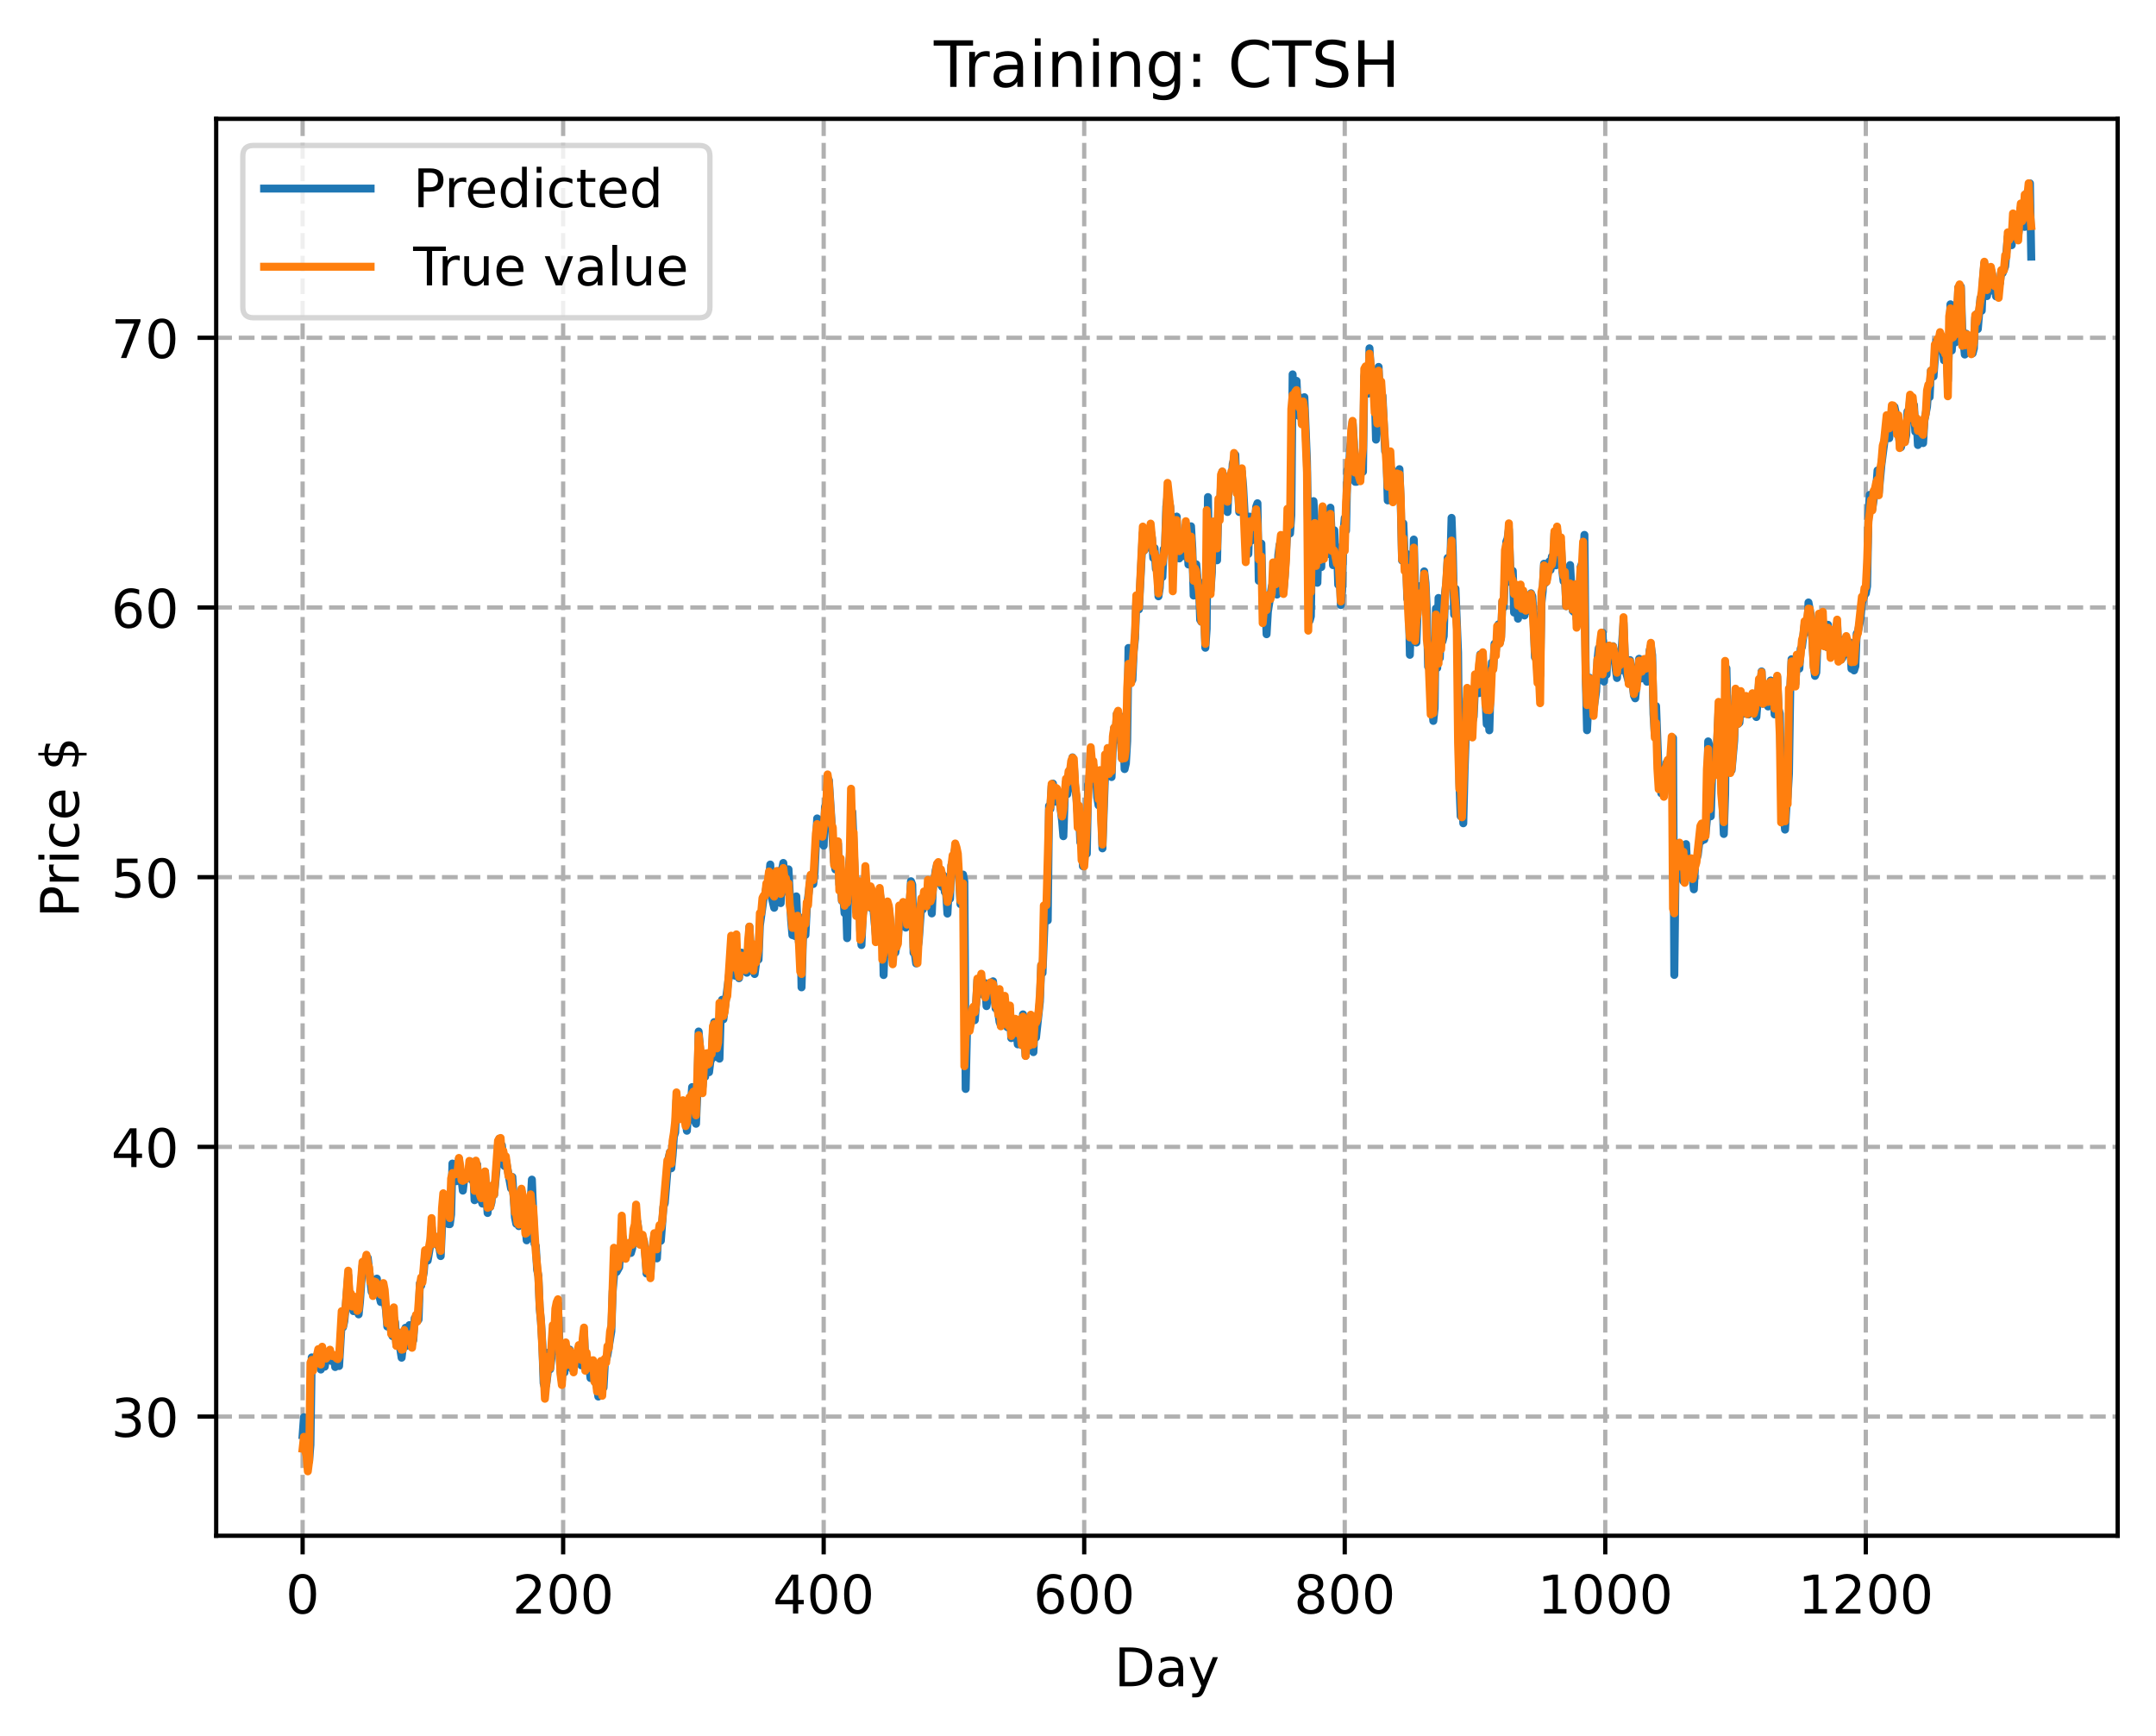 <?xml version="1.0" encoding="utf-8" standalone="no"?>
<!DOCTYPE svg PUBLIC "-//W3C//DTD SVG 1.1//EN"
  "http://www.w3.org/Graphics/SVG/1.1/DTD/svg11.dtd">
<!-- Created with matplotlib (https://matplotlib.org/) -->
<svg height="325.986pt" version="1.1" viewBox="0 0 404.923 325.986" width="404.923pt" xmlns="http://www.w3.org/2000/svg" xmlns:xlink="http://www.w3.org/1999/xlink">
 <defs>
  <style type="text/css">
*{stroke-linecap:butt;stroke-linejoin:round;}
  </style>
 </defs>
 <g id="figure_1">
  <g id="patch_1">
   <path d="M 0 325.986 
L 404.923 325.986 
L 404.923 0 
L 0 0 
z
" style="fill:#ffffff;"/>
  </g>
  <g id="axes_1">
   <g id="patch_2">
    <path d="M 40.603 288.43 
L 397.723 288.43 
L 397.723 22.318 
L 40.603 22.318 
z
" style="fill:#ffffff;"/>
   </g>
   <g id="matplotlib.axis_1">
    <g id="xtick_1">
     <g id="line2d_1">
      <path clip-path="url(#pe6a0b760d6)" d="M 56.836 288.43 
L 56.836 22.318 
" style="fill:none;stroke:#b0b0b0;stroke-dasharray:2.96,1.28;stroke-dashoffset:0;stroke-width:0.8;"/>
     </g>
     <g id="line2d_2">
      <defs>
       <path d="M 0 0 
L 0 3.5 
" id="m8d0b5313ba" style="stroke:#000000;stroke-width:0.8;"/>
      </defs>
      <g>
       <use style="stroke:#000000;stroke-width:0.8;" x="56.836" xlink:href="#m8d0b5313ba" y="288.43"/>
      </g>
     </g>
     <g id="text_1">
      <!-- 0 -->
      <defs>
       <path d="M 31.781 66.406 
Q 24.172 66.406 20.328 58.906 
Q 16.5 51.422 16.5 36.375 
Q 16.5 21.391 20.328 13.891 
Q 24.172 6.391 31.781 6.391 
Q 39.453 6.391 43.281 13.891 
Q 47.125 21.391 47.125 36.375 
Q 47.125 51.422 43.281 58.906 
Q 39.453 66.406 31.781 66.406 
z
M 31.781 74.219 
Q 44.047 74.219 50.516 64.516 
Q 56.984 54.828 56.984 36.375 
Q 56.984 17.969 50.516 8.266 
Q 44.047 -1.422 31.781 -1.422 
Q 19.531 -1.422 13.062 8.266 
Q 6.594 17.969 6.594 36.375 
Q 6.594 54.828 13.062 64.516 
Q 19.531 74.219 31.781 74.219 
z
" id="DejaVuSans-48"/>
      </defs>
      <g transform="translate(53.655 303.029)scale(0.1 -0.1)">
       <use xlink:href="#DejaVuSans-48"/>
      </g>
     </g>
    </g>
    <g id="xtick_2">
     <g id="line2d_3">
      <path clip-path="url(#pe6a0b760d6)" d="M 105.766 288.43 
L 105.766 22.318 
" style="fill:none;stroke:#b0b0b0;stroke-dasharray:2.96,1.28;stroke-dashoffset:0;stroke-width:0.8;"/>
     </g>
     <g id="line2d_4">
      <g>
       <use style="stroke:#000000;stroke-width:0.8;" x="105.766" xlink:href="#m8d0b5313ba" y="288.43"/>
      </g>
     </g>
     <g id="text_2">
      <!-- 200 -->
      <defs>
       <path d="M 19.188 8.297 
L 53.609 8.297 
L 53.609 0 
L 7.328 0 
L 7.328 8.297 
Q 12.938 14.109 22.625 23.891 
Q 32.328 33.688 34.812 36.531 
Q 39.547 41.844 41.422 45.531 
Q 43.312 49.219 43.312 52.781 
Q 43.312 58.594 39.234 62.25 
Q 35.156 65.922 28.609 65.922 
Q 23.969 65.922 18.812 64.312 
Q 13.672 62.703 7.812 59.422 
L 7.812 69.391 
Q 13.766 71.781 18.938 73 
Q 24.125 74.219 28.422 74.219 
Q 39.75 74.219 46.484 68.547 
Q 53.219 62.891 53.219 53.422 
Q 53.219 48.922 51.531 44.891 
Q 49.859 40.875 45.406 35.406 
Q 44.188 33.984 37.641 27.219 
Q 31.109 20.453 19.188 8.297 
z
" id="DejaVuSans-50"/>
      </defs>
      <g transform="translate(96.223 303.029)scale(0.1 -0.1)">
       <use xlink:href="#DejaVuSans-50"/>
       <use x="63.623" xlink:href="#DejaVuSans-48"/>
       <use x="127.246" xlink:href="#DejaVuSans-48"/>
      </g>
     </g>
    </g>
    <g id="xtick_3">
     <g id="line2d_5">
      <path clip-path="url(#pe6a0b760d6)" d="M 154.697 288.43 
L 154.697 22.318 
" style="fill:none;stroke:#b0b0b0;stroke-dasharray:2.96,1.28;stroke-dashoffset:0;stroke-width:0.8;"/>
     </g>
     <g id="line2d_6">
      <g>
       <use style="stroke:#000000;stroke-width:0.8;" x="154.697" xlink:href="#m8d0b5313ba" y="288.43"/>
      </g>
     </g>
     <g id="text_3">
      <!-- 400 -->
      <defs>
       <path d="M 37.797 64.312 
L 12.891 25.391 
L 37.797 25.391 
z
M 35.203 72.906 
L 47.609 72.906 
L 47.609 25.391 
L 58.016 25.391 
L 58.016 17.188 
L 47.609 17.188 
L 47.609 0 
L 37.797 0 
L 37.797 17.188 
L 4.891 17.188 
L 4.891 26.703 
z
" id="DejaVuSans-52"/>
      </defs>
      <g transform="translate(145.153 303.029)scale(0.1 -0.1)">
       <use xlink:href="#DejaVuSans-52"/>
       <use x="63.623" xlink:href="#DejaVuSans-48"/>
       <use x="127.246" xlink:href="#DejaVuSans-48"/>
      </g>
     </g>
    </g>
    <g id="xtick_4">
     <g id="line2d_7">
      <path clip-path="url(#pe6a0b760d6)" d="M 203.628 288.43 
L 203.628 22.318 
" style="fill:none;stroke:#b0b0b0;stroke-dasharray:2.96,1.28;stroke-dashoffset:0;stroke-width:0.8;"/>
     </g>
     <g id="line2d_8">
      <g>
       <use style="stroke:#000000;stroke-width:0.8;" x="203.628" xlink:href="#m8d0b5313ba" y="288.43"/>
      </g>
     </g>
     <g id="text_4">
      <!-- 600 -->
      <defs>
       <path d="M 33.016 40.375 
Q 26.375 40.375 22.484 35.828 
Q 18.609 31.297 18.609 23.391 
Q 18.609 15.531 22.484 10.953 
Q 26.375 6.391 33.016 6.391 
Q 39.656 6.391 43.531 10.953 
Q 47.406 15.531 47.406 23.391 
Q 47.406 31.297 43.531 35.828 
Q 39.656 40.375 33.016 40.375 
z
M 52.594 71.297 
L 52.594 62.312 
Q 48.875 64.062 45.094 64.984 
Q 41.312 65.922 37.594 65.922 
Q 27.828 65.922 22.672 59.328 
Q 17.531 52.734 16.797 39.406 
Q 19.672 43.656 24.016 45.922 
Q 28.375 48.188 33.594 48.188 
Q 44.578 48.188 50.953 41.516 
Q 57.328 34.859 57.328 23.391 
Q 57.328 12.156 50.688 5.359 
Q 44.047 -1.422 33.016 -1.422 
Q 20.359 -1.422 13.672 8.266 
Q 6.984 17.969 6.984 36.375 
Q 6.984 53.656 15.188 63.938 
Q 23.391 74.219 37.203 74.219 
Q 40.922 74.219 44.703 73.484 
Q 48.484 72.75 52.594 71.297 
z
" id="DejaVuSans-54"/>
      </defs>
      <g transform="translate(194.084 303.029)scale(0.1 -0.1)">
       <use xlink:href="#DejaVuSans-54"/>
       <use x="63.623" xlink:href="#DejaVuSans-48"/>
       <use x="127.246" xlink:href="#DejaVuSans-48"/>
      </g>
     </g>
    </g>
    <g id="xtick_5">
     <g id="line2d_9">
      <path clip-path="url(#pe6a0b760d6)" d="M 252.558 288.43 
L 252.558 22.318 
" style="fill:none;stroke:#b0b0b0;stroke-dasharray:2.96,1.28;stroke-dashoffset:0;stroke-width:0.8;"/>
     </g>
     <g id="line2d_10">
      <g>
       <use style="stroke:#000000;stroke-width:0.8;" x="252.558" xlink:href="#m8d0b5313ba" y="288.43"/>
      </g>
     </g>
     <g id="text_5">
      <!-- 800 -->
      <defs>
       <path d="M 31.781 34.625 
Q 24.75 34.625 20.719 30.859 
Q 16.703 27.094 16.703 20.516 
Q 16.703 13.922 20.719 10.156 
Q 24.75 6.391 31.781 6.391 
Q 38.812 6.391 42.859 10.172 
Q 46.922 13.969 46.922 20.516 
Q 46.922 27.094 42.891 30.859 
Q 38.875 34.625 31.781 34.625 
z
M 21.922 38.812 
Q 15.578 40.375 12.031 44.719 
Q 8.5 49.078 8.5 55.328 
Q 8.5 64.062 14.719 69.141 
Q 20.953 74.219 31.781 74.219 
Q 42.672 74.219 48.875 69.141 
Q 55.078 64.062 55.078 55.328 
Q 55.078 49.078 51.531 44.719 
Q 48 40.375 41.703 38.812 
Q 48.828 37.156 52.797 32.312 
Q 56.781 27.484 56.781 20.516 
Q 56.781 9.906 50.312 4.234 
Q 43.844 -1.422 31.781 -1.422 
Q 19.734 -1.422 13.25 4.234 
Q 6.781 9.906 6.781 20.516 
Q 6.781 27.484 10.781 32.312 
Q 14.797 37.156 21.922 38.812 
z
M 18.312 54.391 
Q 18.312 48.734 21.844 45.562 
Q 25.391 42.391 31.781 42.391 
Q 38.141 42.391 41.719 45.562 
Q 45.312 48.734 45.312 54.391 
Q 45.312 60.062 41.719 63.234 
Q 38.141 66.406 31.781 66.406 
Q 25.391 66.406 21.844 63.234 
Q 18.312 60.062 18.312 54.391 
z
" id="DejaVuSans-56"/>
      </defs>
      <g transform="translate(243.015 303.029)scale(0.1 -0.1)">
       <use xlink:href="#DejaVuSans-56"/>
       <use x="63.623" xlink:href="#DejaVuSans-48"/>
       <use x="127.246" xlink:href="#DejaVuSans-48"/>
      </g>
     </g>
    </g>
    <g id="xtick_6">
     <g id="line2d_11">
      <path clip-path="url(#pe6a0b760d6)" d="M 301.489 288.43 
L 301.489 22.318 
" style="fill:none;stroke:#b0b0b0;stroke-dasharray:2.96,1.28;stroke-dashoffset:0;stroke-width:0.8;"/>
     </g>
     <g id="line2d_12">
      <g>
       <use style="stroke:#000000;stroke-width:0.8;" x="301.489" xlink:href="#m8d0b5313ba" y="288.43"/>
      </g>
     </g>
     <g id="text_6">
      <!-- 1000 -->
      <defs>
       <path d="M 12.406 8.297 
L 28.516 8.297 
L 28.516 63.922 
L 10.984 60.406 
L 10.984 69.391 
L 28.422 72.906 
L 38.281 72.906 
L 38.281 8.297 
L 54.391 8.297 
L 54.391 0 
L 12.406 0 
z
" id="DejaVuSans-49"/>
      </defs>
      <g transform="translate(288.764 303.029)scale(0.1 -0.1)">
       <use xlink:href="#DejaVuSans-49"/>
       <use x="63.623" xlink:href="#DejaVuSans-48"/>
       <use x="127.246" xlink:href="#DejaVuSans-48"/>
       <use x="190.869" xlink:href="#DejaVuSans-48"/>
      </g>
     </g>
    </g>
    <g id="xtick_7">
     <g id="line2d_13">
      <path clip-path="url(#pe6a0b760d6)" d="M 350.419 288.43 
L 350.419 22.318 
" style="fill:none;stroke:#b0b0b0;stroke-dasharray:2.96,1.28;stroke-dashoffset:0;stroke-width:0.8;"/>
     </g>
     <g id="line2d_14">
      <g>
       <use style="stroke:#000000;stroke-width:0.8;" x="350.419" xlink:href="#m8d0b5313ba" y="288.43"/>
      </g>
     </g>
     <g id="text_7">
      <!-- 1200 -->
      <g transform="translate(337.694 303.029)scale(0.1 -0.1)">
       <use xlink:href="#DejaVuSans-49"/>
       <use x="63.623" xlink:href="#DejaVuSans-50"/>
       <use x="127.246" xlink:href="#DejaVuSans-48"/>
       <use x="190.869" xlink:href="#DejaVuSans-48"/>
      </g>
     </g>
    </g>
    <g id="text_8">
     <!-- Day -->
     <defs>
      <path d="M 19.672 64.797 
L 19.672 8.109 
L 31.594 8.109 
Q 46.688 8.109 53.688 14.938 
Q 60.688 21.781 60.688 36.531 
Q 60.688 51.172 53.688 57.984 
Q 46.688 64.797 31.594 64.797 
z
M 9.812 72.906 
L 30.078 72.906 
Q 51.266 72.906 61.172 64.094 
Q 71.094 55.281 71.094 36.531 
Q 71.094 17.672 61.125 8.828 
Q 51.172 0 30.078 0 
L 9.812 0 
z
" id="DejaVuSans-68"/>
      <path d="M 34.281 27.484 
Q 23.391 27.484 19.188 25 
Q 14.984 22.516 14.984 16.5 
Q 14.984 11.719 18.141 8.906 
Q 21.297 6.109 26.703 6.109 
Q 34.188 6.109 38.703 11.406 
Q 43.219 16.703 43.219 25.484 
L 43.219 27.484 
z
M 52.203 31.203 
L 52.203 0 
L 43.219 0 
L 43.219 8.297 
Q 40.141 3.328 35.547 0.953 
Q 30.953 -1.422 24.312 -1.422 
Q 15.922 -1.422 10.953 3.297 
Q 6 8.016 6 15.922 
Q 6 25.141 12.172 29.828 
Q 18.359 34.516 30.609 34.516 
L 43.219 34.516 
L 43.219 35.406 
Q 43.219 41.609 39.141 45 
Q 35.062 48.391 27.688 48.391 
Q 23 48.391 18.547 47.266 
Q 14.109 46.141 10.016 43.891 
L 10.016 52.203 
Q 14.938 54.109 19.578 55.047 
Q 24.219 56 28.609 56 
Q 40.484 56 46.344 49.844 
Q 52.203 43.703 52.203 31.203 
z
" id="DejaVuSans-97"/>
      <path d="M 32.172 -5.078 
Q 28.375 -14.844 24.75 -17.812 
Q 21.141 -20.797 15.094 -20.797 
L 7.906 -20.797 
L 7.906 -13.281 
L 13.188 -13.281 
Q 16.891 -13.281 18.938 -11.516 
Q 21 -9.766 23.484 -3.219 
L 25.094 0.875 
L 2.984 54.688 
L 12.5 54.688 
L 29.594 11.922 
L 46.688 54.688 
L 56.203 54.688 
z
" id="DejaVuSans-121"/>
     </defs>
     <g transform="translate(209.29 316.707)scale(0.1 -0.1)">
      <use xlink:href="#DejaVuSans-68"/>
      <use x="77.002" xlink:href="#DejaVuSans-97"/>
      <use x="138.281" xlink:href="#DejaVuSans-121"/>
     </g>
    </g>
   </g>
   <g id="matplotlib.axis_2">
    <g id="ytick_1">
     <g id="line2d_15">
      <path clip-path="url(#pe6a0b760d6)" d="M 40.603 266.052 
L 397.723 266.052 
" style="fill:none;stroke:#b0b0b0;stroke-dasharray:2.96,1.28;stroke-dashoffset:0;stroke-width:0.8;"/>
     </g>
     <g id="line2d_16">
      <defs>
       <path d="M 0 0 
L -3.5 0 
" id="m9dad1897da" style="stroke:#000000;stroke-width:0.8;"/>
      </defs>
      <g>
       <use style="stroke:#000000;stroke-width:0.8;" x="40.603" xlink:href="#m9dad1897da" y="266.052"/>
      </g>
     </g>
     <g id="text_9">
      <!-- 30 -->
      <defs>
       <path d="M 40.578 39.312 
Q 47.656 37.797 51.625 33 
Q 55.609 28.219 55.609 21.188 
Q 55.609 10.406 48.188 4.484 
Q 40.766 -1.422 27.094 -1.422 
Q 22.516 -1.422 17.656 -0.516 
Q 12.797 0.391 7.625 2.203 
L 7.625 11.719 
Q 11.719 9.328 16.594 8.109 
Q 21.484 6.891 26.812 6.891 
Q 36.078 6.891 40.938 10.547 
Q 45.797 14.203 45.797 21.188 
Q 45.797 27.641 41.281 31.266 
Q 36.766 34.906 28.719 34.906 
L 20.219 34.906 
L 20.219 43.016 
L 29.109 43.016 
Q 36.375 43.016 40.234 45.922 
Q 44.094 48.828 44.094 54.297 
Q 44.094 59.906 40.109 62.906 
Q 36.141 65.922 28.719 65.922 
Q 24.656 65.922 20.016 65.031 
Q 15.375 64.156 9.812 62.312 
L 9.812 71.094 
Q 15.438 72.656 20.344 73.438 
Q 25.25 74.219 29.594 74.219 
Q 40.828 74.219 47.359 69.109 
Q 53.906 64.016 53.906 55.328 
Q 53.906 49.266 50.438 45.094 
Q 46.969 40.922 40.578 39.312 
z
" id="DejaVuSans-51"/>
      </defs>
      <g transform="translate(20.878 269.851)scale(0.1 -0.1)">
       <use xlink:href="#DejaVuSans-51"/>
       <use x="63.623" xlink:href="#DejaVuSans-48"/>
      </g>
     </g>
    </g>
    <g id="ytick_2">
     <g id="line2d_17">
      <path clip-path="url(#pe6a0b760d6)" d="M 40.603 215.398 
L 397.723 215.398 
" style="fill:none;stroke:#b0b0b0;stroke-dasharray:2.96,1.28;stroke-dashoffset:0;stroke-width:0.8;"/>
     </g>
     <g id="line2d_18">
      <g>
       <use style="stroke:#000000;stroke-width:0.8;" x="40.603" xlink:href="#m9dad1897da" y="215.398"/>
      </g>
     </g>
     <g id="text_10">
      <!-- 40 -->
      <g transform="translate(20.878 219.197)scale(0.1 -0.1)">
       <use xlink:href="#DejaVuSans-52"/>
       <use x="63.623" xlink:href="#DejaVuSans-48"/>
      </g>
     </g>
    </g>
    <g id="ytick_3">
     <g id="line2d_19">
      <path clip-path="url(#pe6a0b760d6)" d="M 40.603 164.745 
L 397.723 164.745 
" style="fill:none;stroke:#b0b0b0;stroke-dasharray:2.96,1.28;stroke-dashoffset:0;stroke-width:0.8;"/>
     </g>
     <g id="line2d_20">
      <g>
       <use style="stroke:#000000;stroke-width:0.8;" x="40.603" xlink:href="#m9dad1897da" y="164.745"/>
      </g>
     </g>
     <g id="text_11">
      <!-- 50 -->
      <defs>
       <path d="M 10.797 72.906 
L 49.516 72.906 
L 49.516 64.594 
L 19.828 64.594 
L 19.828 46.734 
Q 21.969 47.469 24.109 47.828 
Q 26.266 48.188 28.422 48.188 
Q 40.625 48.188 47.75 41.5 
Q 54.891 34.812 54.891 23.391 
Q 54.891 11.625 47.562 5.094 
Q 40.234 -1.422 26.906 -1.422 
Q 22.312 -1.422 17.547 -0.641 
Q 12.797 0.141 7.719 1.703 
L 7.719 11.625 
Q 12.109 9.234 16.797 8.062 
Q 21.484 6.891 26.703 6.891 
Q 35.156 6.891 40.078 11.328 
Q 45.016 15.766 45.016 23.391 
Q 45.016 31 40.078 35.438 
Q 35.156 39.891 26.703 39.891 
Q 22.75 39.891 18.812 39.016 
Q 14.891 38.141 10.797 36.281 
z
" id="DejaVuSans-53"/>
      </defs>
      <g transform="translate(20.878 168.544)scale(0.1 -0.1)">
       <use xlink:href="#DejaVuSans-53"/>
       <use x="63.623" xlink:href="#DejaVuSans-48"/>
      </g>
     </g>
    </g>
    <g id="ytick_4">
     <g id="line2d_21">
      <path clip-path="url(#pe6a0b760d6)" d="M 40.603 114.092 
L 397.723 114.092 
" style="fill:none;stroke:#b0b0b0;stroke-dasharray:2.96,1.28;stroke-dashoffset:0;stroke-width:0.8;"/>
     </g>
     <g id="line2d_22">
      <g>
       <use style="stroke:#000000;stroke-width:0.8;" x="40.603" xlink:href="#m9dad1897da" y="114.092"/>
      </g>
     </g>
     <g id="text_12">
      <!-- 60 -->
      <g transform="translate(20.878 117.891)scale(0.1 -0.1)">
       <use xlink:href="#DejaVuSans-54"/>
       <use x="63.623" xlink:href="#DejaVuSans-48"/>
      </g>
     </g>
    </g>
    <g id="ytick_5">
     <g id="line2d_23">
      <path clip-path="url(#pe6a0b760d6)" d="M 40.603 63.438 
L 397.723 63.438 
" style="fill:none;stroke:#b0b0b0;stroke-dasharray:2.96,1.28;stroke-dashoffset:0;stroke-width:0.8;"/>
     </g>
     <g id="line2d_24">
      <g>
       <use style="stroke:#000000;stroke-width:0.8;" x="40.603" xlink:href="#m9dad1897da" y="63.438"/>
      </g>
     </g>
     <g id="text_13">
      <!-- 70 -->
      <defs>
       <path d="M 8.203 72.906 
L 55.078 72.906 
L 55.078 68.703 
L 28.609 0 
L 18.312 0 
L 43.219 64.594 
L 8.203 64.594 
z
" id="DejaVuSans-55"/>
      </defs>
      <g transform="translate(20.878 67.238)scale(0.1 -0.1)">
       <use xlink:href="#DejaVuSans-55"/>
       <use x="63.623" xlink:href="#DejaVuSans-48"/>
      </g>
     </g>
    </g>
    <g id="text_14">
     <!-- Price $ -->
     <defs>
      <path d="M 19.672 64.797 
L 19.672 37.406 
L 32.078 37.406 
Q 38.969 37.406 42.719 40.969 
Q 46.484 44.531 46.484 51.125 
Q 46.484 57.672 42.719 61.234 
Q 38.969 64.797 32.078 64.797 
z
M 9.812 72.906 
L 32.078 72.906 
Q 44.344 72.906 50.609 67.359 
Q 56.891 61.812 56.891 51.125 
Q 56.891 40.328 50.609 34.812 
Q 44.344 29.297 32.078 29.297 
L 19.672 29.297 
L 19.672 0 
L 9.812 0 
z
" id="DejaVuSans-80"/>
      <path d="M 41.109 46.297 
Q 39.594 47.172 37.812 47.578 
Q 36.031 48 33.891 48 
Q 26.266 48 22.188 43.047 
Q 18.109 38.094 18.109 28.812 
L 18.109 0 
L 9.078 0 
L 9.078 54.688 
L 18.109 54.688 
L 18.109 46.188 
Q 20.953 51.172 25.484 53.578 
Q 30.031 56 36.531 56 
Q 37.453 56 38.578 55.875 
Q 39.703 55.766 41.062 55.516 
z
" id="DejaVuSans-114"/>
      <path d="M 9.422 54.688 
L 18.406 54.688 
L 18.406 0 
L 9.422 0 
z
M 9.422 75.984 
L 18.406 75.984 
L 18.406 64.594 
L 9.422 64.594 
z
" id="DejaVuSans-105"/>
      <path d="M 48.781 52.594 
L 48.781 44.188 
Q 44.969 46.297 41.141 47.344 
Q 37.312 48.391 33.406 48.391 
Q 24.656 48.391 19.812 42.844 
Q 14.984 37.312 14.984 27.297 
Q 14.984 17.281 19.812 11.734 
Q 24.656 6.203 33.406 6.203 
Q 37.312 6.203 41.141 7.25 
Q 44.969 8.297 48.781 10.406 
L 48.781 2.094 
Q 45.016 0.344 40.984 -0.531 
Q 36.969 -1.422 32.422 -1.422 
Q 20.062 -1.422 12.781 6.344 
Q 5.516 14.109 5.516 27.297 
Q 5.516 40.672 12.859 48.328 
Q 20.219 56 33.016 56 
Q 37.156 56 41.109 55.141 
Q 45.062 54.297 48.781 52.594 
z
" id="DejaVuSans-99"/>
      <path d="M 56.203 29.594 
L 56.203 25.203 
L 14.891 25.203 
Q 15.484 15.922 20.484 11.062 
Q 25.484 6.203 34.422 6.203 
Q 39.594 6.203 44.453 7.469 
Q 49.312 8.734 54.109 11.281 
L 54.109 2.781 
Q 49.266 0.734 44.188 -0.344 
Q 39.109 -1.422 33.891 -1.422 
Q 20.797 -1.422 13.156 6.188 
Q 5.516 13.812 5.516 26.812 
Q 5.516 40.234 12.766 48.109 
Q 20.016 56 32.328 56 
Q 43.359 56 49.781 48.891 
Q 56.203 41.797 56.203 29.594 
z
M 47.219 32.234 
Q 47.125 39.594 43.094 43.984 
Q 39.062 48.391 32.422 48.391 
Q 24.906 48.391 20.391 44.141 
Q 15.875 39.891 15.188 32.172 
z
" id="DejaVuSans-101"/>
      <path id="DejaVuSans-32"/>
      <path d="M 33.797 -14.703 
L 28.906 -14.703 
L 28.859 0 
Q 23.734 0.094 18.609 1.188 
Q 13.484 2.297 8.297 4.5 
L 8.297 13.281 
Q 13.281 10.156 18.375 8.562 
Q 23.484 6.984 28.906 6.938 
L 28.906 29.203 
Q 18.109 30.953 13.203 35.156 
Q 8.297 39.359 8.297 46.688 
Q 8.297 54.641 13.625 59.219 
Q 18.953 63.812 28.906 64.5 
L 28.906 75.984 
L 33.797 75.984 
L 33.797 64.656 
Q 38.328 64.453 42.578 63.688 
Q 46.828 62.938 50.875 61.625 
L 50.875 53.078 
Q 46.828 55.125 42.547 56.25 
Q 38.281 57.375 33.797 57.562 
L 33.797 36.719 
Q 44.875 35.016 50.094 30.609 
Q 55.328 26.219 55.328 18.609 
Q 55.328 10.359 49.781 5.594 
Q 44.234 0.828 33.797 0.094 
z
M 28.906 37.594 
L 28.906 57.625 
Q 23.25 56.984 20.266 54.391 
Q 17.281 51.812 17.281 47.516 
Q 17.281 43.312 20.031 40.969 
Q 22.797 38.625 28.906 37.594 
z
M 33.797 28.219 
L 33.797 7.078 
Q 39.984 7.906 43.141 10.594 
Q 46.297 13.281 46.297 17.672 
Q 46.297 21.969 43.281 24.5 
Q 40.281 27.047 33.797 28.219 
z
" id="DejaVuSans-36"/>
     </defs>
     <g transform="translate(14.798 172.342)rotate(-90)scale(0.1 -0.1)">
      <use xlink:href="#DejaVuSans-80"/>
      <use x="58.553" xlink:href="#DejaVuSans-114"/>
      <use x="99.666" xlink:href="#DejaVuSans-105"/>
      <use x="127.449" xlink:href="#DejaVuSans-99"/>
      <use x="182.43" xlink:href="#DejaVuSans-101"/>
      <use x="243.953" xlink:href="#DejaVuSans-32"/>
      <use x="275.74" xlink:href="#DejaVuSans-36"/>
     </g>
    </g>
   </g>
   <g id="line2d_25">
    <path clip-path="url(#pe6a0b760d6)" d="M 56.836 269.544 
L 57.081 266.171 
L 57.57 271.77 
L 57.814 273.602 
L 58.059 274.418 
L 58.304 271.365 
L 58.548 254.933 
L 58.793 256.968 
L 59.038 255.994 
L 59.282 255.649 
L 59.527 254.556 
L 59.772 254.869 
L 60.261 257.216 
L 60.506 254.539 
L 60.995 256.68 
L 61.24 254.99 
L 61.729 253.902 
L 62.218 255.587 
L 62.463 255.676 
L 62.708 254.523 
L 62.952 256.747 
L 63.197 255.042 
L 63.686 256.558 
L 64.175 248.398 
L 64.42 249.282 
L 64.665 248.162 
L 64.909 245.636 
L 65.399 239.541 
L 65.643 243.906 
L 65.888 244.872 
L 66.133 245.069 
L 66.377 246.251 
L 66.622 244.292 
L 67.356 246.857 
L 67.601 244.551 
L 68.09 237.694 
L 68.335 238.664 
L 68.579 237.246 
L 68.824 236.555 
L 69.069 236.248 
L 69.802 242.623 
L 70.047 241.198 
L 70.292 242.72 
L 70.536 241.995 
L 70.781 240.14 
L 71.026 242.96 
L 71.27 243.484 
L 71.515 244.538 
L 71.76 242.198 
L 72.004 242.825 
L 72.494 245.993 
L 72.738 249.14 
L 72.983 248.894 
L 73.228 247.53 
L 73.472 250.117 
L 73.717 250.95 
L 73.962 247.472 
L 74.206 248.358 
L 74.451 252.681 
L 74.696 250.176 
L 75.429 254.996 
L 75.919 250.714 
L 76.163 249.371 
L 76.408 252.772 
L 76.653 251.295 
L 76.897 248.875 
L 77.142 251.298 
L 77.387 252.373 
L 77.631 251.682 
L 77.876 247.591 
L 78.121 247.415 
L 78.365 248.118 
L 78.61 247.835 
L 78.855 241.014 
L 79.099 241.475 
L 79.589 238.973 
L 79.833 235.688 
L 80.078 236.073 
L 80.323 236.757 
L 80.812 233.82 
L 81.056 230.399 
L 81.301 233.099 
L 81.546 232.999 
L 81.79 232.259 
L 82.035 233.748 
L 82.28 233.961 
L 82.524 234.413 
L 82.769 235.909 
L 83.258 225.106 
L 83.503 227.544 
L 83.748 228.451 
L 83.992 227.484 
L 84.237 229.899 
L 84.482 229.914 
L 84.726 228.101 
L 84.971 218.53 
L 85.216 219.276 
L 85.46 221.248 
L 85.705 221.841 
L 86.194 217.629 
L 86.439 220.749 
L 86.684 221.577 
L 86.928 223.614 
L 87.173 221.5 
L 87.417 220.958 
L 87.662 220.955 
L 88.151 220.349 
L 88.396 218.165 
L 88.641 221.625 
L 88.885 220.012 
L 89.13 225.411 
L 89.375 219.87 
L 89.619 218.696 
L 89.864 222.895 
L 90.353 225.31 
L 90.598 226.051 
L 90.843 223.726 
L 91.087 220.086 
L 91.577 227.814 
L 91.821 224.685 
L 92.066 226.694 
L 92.311 225.785 
L 92.555 222.618 
L 92.8 224.406 
L 93.778 213.87 
L 94.023 215.172 
L 94.268 215.113 
L 94.512 217.741 
L 94.757 219.008 
L 95.002 217.836 
L 95.98 223.21 
L 96.225 221.045 
L 96.714 228.644 
L 96.959 229.85 
L 97.204 228.326 
L 97.448 230.283 
L 97.693 224.395 
L 97.938 223.777 
L 98.182 224.98 
L 98.427 228.653 
L 98.672 230.03 
L 98.916 232.954 
L 99.161 229.696 
L 99.405 230.305 
L 99.895 221.549 
L 100.384 233.58 
L 100.629 234.005 
L 100.873 238.471 
L 101.118 239.605 
L 101.363 245.704 
L 101.607 248.284 
L 101.852 252.334 
L 102.097 259.777 
L 102.341 260.712 
L 102.586 260.062 
L 102.831 258.159 
L 103.075 253.999 
L 103.32 257.168 
L 103.565 255.109 
L 103.809 249.711 
L 104.299 253.702 
L 104.543 245.377 
L 104.788 244.837 
L 105.277 257.61 
L 105.522 259.254 
L 105.766 255.138 
L 106.011 257.78 
L 106.256 252.869 
L 106.5 254.569 
L 106.745 254.518 
L 106.99 253.467 
L 107.234 255.952 
L 107.479 257.124 
L 107.724 256.644 
L 108.213 254.45 
L 108.458 254.988 
L 108.702 254.184 
L 108.947 254.065 
L 109.192 256.432 
L 109.681 250.255 
L 109.926 255.449 
L 110.17 255.266 
L 110.66 256.806 
L 110.904 258.817 
L 111.393 255.948 
L 111.638 257.3 
L 111.883 259.759 
L 112.127 260.501 
L 112.372 262.291 
L 112.861 256.583 
L 113.351 260.609 
L 113.595 256.151 
L 114.085 254.508 
L 114.819 250.033 
L 115.063 242.571 
L 115.553 236.925 
L 115.797 238.895 
L 116.287 238.007 
L 116.531 234.461 
L 116.776 235.714 
L 117.02 232.467 
L 117.265 234.975 
L 117.51 236.224 
L 117.754 234.441 
L 117.999 234.471 
L 118.244 235.121 
L 118.488 235.327 
L 118.733 234.492 
L 118.978 231.762 
L 119.222 231.742 
L 119.467 232.501 
L 119.712 229.468 
L 120.201 233.567 
L 120.446 232.808 
L 120.69 232.513 
L 120.935 233.058 
L 121.18 235.358 
L 121.424 239.187 
L 121.669 237.301 
L 122.158 239.527 
L 122.403 235.31 
L 122.648 234.323 
L 122.892 231.884 
L 123.137 232.73 
L 123.381 236.342 
L 123.626 231.903 
L 123.871 231.073 
L 124.115 233.039 
L 124.605 226.628 
L 124.849 225.968 
L 125.339 219.999 
L 125.583 217.428 
L 125.828 216.373 
L 126.073 219.42 
L 126.317 217.031 
L 126.562 213.472 
L 126.807 212.698 
L 127.051 206.644 
L 127.296 209.105 
L 127.541 210.113 
L 127.785 209.966 
L 128.03 208.522 
L 128.275 208.158 
L 128.519 208.913 
L 128.764 210.239 
L 129.008 212.369 
L 129.253 208.538 
L 129.498 206.731 
L 129.742 207.69 
L 129.987 204.172 
L 130.232 206.519 
L 130.476 210.505 
L 130.721 211.06 
L 130.966 205.435 
L 131.21 193.729 
L 131.455 196.632 
L 131.7 201.896 
L 131.944 204.137 
L 132.189 201.312 
L 132.434 202.233 
L 132.678 199.174 
L 132.923 199.554 
L 133.168 201.378 
L 133.412 199.395 
L 133.657 198.802 
L 133.902 193.691 
L 134.146 191.967 
L 134.391 197.104 
L 134.636 198.554 
L 134.88 196.803 
L 135.125 198.828 
L 135.369 190.141 
L 135.614 187.768 
L 135.859 191.447 
L 137.082 181.95 
L 137.327 179.223 
L 137.571 181.092 
L 138.061 183.256 
L 138.305 180.746 
L 138.55 181.416 
L 138.795 183.723 
L 139.039 180.282 
L 139.284 178.919 
L 139.773 182.271 
L 140.018 180.681 
L 140.263 182.694 
L 140.507 180.715 
L 140.752 174.048 
L 140.996 178.527 
L 141.241 179.282 
L 141.486 181.782 
L 141.73 182.934 
L 142.22 179.107 
L 142.464 180.207 
L 142.709 173.875 
L 143.443 168.564 
L 143.688 168.091 
L 143.932 166.683 
L 144.177 167.921 
L 144.666 162.369 
L 144.911 168.442 
L 145.4 170.494 
L 145.645 166.429 
L 145.89 164.816 
L 146.134 166.426 
L 146.379 163.564 
L 146.624 169.616 
L 146.868 163.412 
L 147.113 162.073 
L 147.602 167.366 
L 147.847 167.552 
L 148.091 163.27 
L 148.581 172.847 
L 148.825 175.625 
L 149.07 172.725 
L 149.315 175.805 
L 149.559 168.354 
L 149.804 174.167 
L 150.049 176.985 
L 150.293 172.321 
L 150.538 185.436 
L 150.783 176.825 
L 151.027 172.604 
L 151.272 175.603 
L 151.517 170.656 
L 152.251 164.643 
L 152.495 165.836 
L 152.74 166.027 
L 152.984 163.883 
L 153.474 153.711 
L 153.718 157.363 
L 153.963 156.151 
L 154.208 157.478 
L 154.452 154.605 
L 154.697 158.826 
L 154.942 151.577 
L 155.186 150.941 
L 155.431 146.79 
L 155.676 146.538 
L 156.654 161.856 
L 156.899 163.299 
L 157.144 158.795 
L 157.388 158.484 
L 157.633 166.083 
L 157.878 165.98 
L 158.122 169.205 
L 158.367 168.264 
L 158.612 171.498 
L 158.856 168.213 
L 159.101 176.2 
L 159.345 164.002 
L 159.59 160.979 
L 160.079 152.484 
L 160.813 171.201 
L 161.303 165.855 
L 161.547 174.689 
L 161.792 177.497 
L 162.037 171.77 
L 162.281 170.316 
L 162.526 165.901 
L 162.771 166.948 
L 163.015 169.891 
L 163.26 168.801 
L 163.505 170.469 
L 163.749 167.595 
L 164.483 175.596 
L 164.728 175.224 
L 165.217 167.555 
L 165.462 169.242 
L 165.706 170.083 
L 165.951 183.126 
L 166.196 175.596 
L 166.44 177.316 
L 166.685 169.703 
L 166.93 170.58 
L 167.174 173.129 
L 167.419 179.439 
L 167.664 178.825 
L 167.908 177.196 
L 168.153 178.909 
L 168.398 177.331 
L 168.642 176.534 
L 168.887 172.07 
L 169.132 170.673 
L 169.376 170.471 
L 169.621 170.639 
L 170.11 174.222 
L 170.355 172.448 
L 170.6 172.383 
L 170.844 170.182 
L 171.089 165.503 
L 171.333 166.135 
L 171.578 178.96 
L 171.823 179.162 
L 172.067 180.947 
L 172.312 178.175 
L 172.557 176.727 
L 173.046 169.703 
L 173.291 170.826 
L 173.535 168.187 
L 173.78 168.746 
L 174.025 169.762 
L 174.269 166.373 
L 174.514 168.776 
L 174.759 169.42 
L 175.003 171.556 
L 175.248 165.966 
L 175.493 165.335 
L 175.737 163.396 
L 175.982 162.464 
L 176.227 164.066 
L 176.471 163.866 
L 176.716 166.143 
L 176.96 166.568 
L 177.205 164.448 
L 177.45 167.523 
L 177.694 167.803 
L 177.939 171.586 
L 178.184 167.037 
L 178.428 168.796 
L 178.673 162.51 
L 178.918 161.751 
L 179.407 159.307 
L 179.896 162.358 
L 180.141 165.221 
L 180.386 169.812 
L 180.63 168.078 
L 180.875 164.257 
L 181.12 165.582 
L 181.364 204.518 
L 181.609 193.647 
L 182.098 192.032 
L 182.343 192.093 
L 182.588 190.309 
L 182.832 191.395 
L 183.077 191.597 
L 183.321 188.535 
L 183.566 184.049 
L 183.811 185.46 
L 184.055 185.116 
L 184.3 184.543 
L 184.545 186.778 
L 184.789 186.097 
L 185.034 184.64 
L 185.279 188.964 
L 185.768 185.671 
L 186.013 184.98 
L 186.257 184.752 
L 186.502 184.301 
L 186.991 189.387 
L 187.236 188.31 
L 187.725 191.936 
L 187.97 192.557 
L 188.215 190.142 
L 188.459 191.517 
L 188.704 188.592 
L 189.193 192.914 
L 189.438 192.933 
L 189.682 189.579 
L 189.927 194.971 
L 190.172 191.731 
L 190.416 194.644 
L 190.661 191.431 
L 191.15 196.142 
L 191.395 193.125 
L 191.64 194.233 
L 191.884 196.291 
L 192.129 190.512 
L 192.618 198.295 
L 193.108 191.385 
L 193.352 194.952 
L 193.597 196.417 
L 193.842 193.739 
L 194.086 197.606 
L 194.331 192.196 
L 194.575 194.864 
L 195.309 188.087 
L 195.554 181.27 
L 195.799 182.743 
L 196.288 170.372 
L 196.533 170.328 
L 196.777 172.872 
L 197.022 151.351 
L 197.267 151.941 
L 197.511 147.625 
L 197.756 147.168 
L 198.001 150.574 
L 198.49 148.279 
L 198.735 148.983 
L 199.224 152.115 
L 199.469 154.104 
L 199.713 157.052 
L 199.958 149.932 
L 200.203 146.909 
L 200.447 149.158 
L 200.936 144.582 
L 201.181 144.512 
L 201.426 142.24 
L 201.67 143.377 
L 201.915 147.803 
L 202.16 149.747 
L 202.404 152.868 
L 202.649 152.667 
L 202.894 158.18 
L 203.138 156.145 
L 203.383 162.682 
L 203.628 162.056 
L 203.872 157.979 
L 204.117 160.344 
L 204.362 147.375 
L 204.606 146.976 
L 204.851 143.204 
L 205.096 143.697 
L 205.34 143.742 
L 205.585 146.184 
L 205.83 145.257 
L 206.074 149.777 
L 206.319 151.244 
L 206.563 150.563 
L 206.808 151.386 
L 207.053 159.334 
L 207.542 145.325 
L 207.787 143.687 
L 208.031 143.805 
L 208.276 142.433 
L 208.521 143.003 
L 208.765 145.939 
L 209.01 139.766 
L 209.255 136.73 
L 209.499 138.963 
L 209.744 134.089 
L 209.989 134.892 
L 210.233 134.386 
L 210.723 142.429 
L 210.967 137.62 
L 211.212 144.443 
L 211.457 143.358 
L 211.701 139.177 
L 211.946 121.693 
L 212.191 126.596 
L 212.435 128.061 
L 212.68 127.672 
L 212.924 122.315 
L 213.169 119.929 
L 213.414 113.029 
L 213.658 114.211 
L 213.903 114.446 
L 214.637 100.107 
L 214.882 103.42 
L 215.126 103.078 
L 215.616 100.645 
L 215.86 102.056 
L 216.105 99.612 
L 216.35 101.041 
L 216.594 104.788 
L 216.839 102.929 
L 217.084 106.837 
L 217.328 104.866 
L 217.573 111.996 
L 217.818 110.4 
L 218.062 105.932 
L 218.307 108.387 
L 218.551 103.134 
L 218.796 102.987 
L 219.041 95.158 
L 219.285 93.127 
L 219.53 93.908 
L 219.775 95.137 
L 220.019 99.886 
L 220.264 108.1 
L 220.509 101.951 
L 220.998 97.023 
L 221.243 102.628 
L 221.487 104.881 
L 221.732 101.587 
L 221.977 102.733 
L 222.221 104.436 
L 222.711 98.706 
L 222.955 100.931 
L 223.2 106.017 
L 223.689 98.845 
L 223.934 103.069 
L 224.179 111.859 
L 224.423 107.896 
L 224.668 105.981 
L 224.912 108.786 
L 225.157 109.32 
L 225.402 116.407 
L 225.646 116.793 
L 225.891 112.36 
L 226.136 115.168 
L 226.38 121.66 
L 226.625 118.108 
L 226.87 93.355 
L 227.114 107.662 
L 227.359 110.9 
L 227.604 107.483 
L 227.848 98.23 
L 228.338 104.526 
L 228.582 105.231 
L 228.827 94.57 
L 229.072 97.129 
L 229.316 90.882 
L 229.561 88.59 
L 230.295 90.987 
L 230.539 96.163 
L 230.784 90.895 
L 231.029 90.25 
L 231.273 91.262 
L 231.518 87.125 
L 232.007 85.413 
L 232.252 92.237 
L 232.497 91.05 
L 232.741 96.162 
L 232.986 95.296 
L 233.231 88.6 
L 233.475 91.342 
L 233.965 100.265 
L 234.454 104.035 
L 234.699 97.029 
L 234.943 101.591 
L 235.188 97.434 
L 235.433 97.185 
L 235.677 99.148 
L 235.922 95.19 
L 236.167 94.515 
L 236.411 109.069 
L 236.656 108.413 
L 236.9 102.097 
L 237.145 112.896 
L 237.39 114.938 
L 237.634 112.614 
L 237.879 119.116 
L 238.124 114.88 
L 238.858 110.192 
L 239.102 109.381 
L 239.347 106.545 
L 239.592 110.749 
L 239.836 111.67 
L 240.081 104.257 
L 240.326 102.301 
L 240.57 102.115 
L 240.815 105.683 
L 241.06 110.912 
L 241.304 108.16 
L 241.794 98.908 
L 242.038 98.705 
L 242.283 100.188 
L 242.527 96.807 
L 242.772 70.312 
L 243.017 77.468 
L 243.261 75.601 
L 243.506 71.529 
L 243.751 76.874 
L 243.995 78.149 
L 244.24 74.674 
L 244.485 78.663 
L 244.974 74.601 
L 245.463 86.591 
L 245.953 116.607 
L 246.197 115.76 
L 246.442 100.593 
L 246.687 94.119 
L 247.176 101.085 
L 247.421 109.454 
L 247.665 101.114 
L 247.91 98.859 
L 248.155 106.507 
L 248.399 96.767 
L 248.644 102.569 
L 248.888 100.445 
L 249.133 100.335 
L 249.378 104.05 
L 249.867 95.348 
L 250.356 106.141 
L 250.601 99.594 
L 250.846 105.929 
L 251.09 102.731 
L 251.335 109.832 
L 251.58 106.595 
L 251.824 113.635 
L 252.069 110.896 
L 252.314 100.068 
L 252.558 97.283 
L 252.803 99.668 
L 253.048 88.311 
L 253.292 90.198 
L 253.537 84.445 
L 253.782 82.712 
L 254.026 79.19 
L 254.271 82.941 
L 254.515 90.494 
L 254.76 90.49 
L 255.005 89.215 
L 255.249 88.667 
L 255.494 88.877 
L 255.739 88.303 
L 255.983 88.594 
L 256.228 70.703 
L 256.473 69.338 
L 256.962 73.929 
L 257.207 65.414 
L 257.696 73.816 
L 257.941 71.078 
L 258.185 73.381 
L 258.43 82.568 
L 258.675 77.897 
L 258.919 68.911 
L 259.164 75.353 
L 259.409 74.035 
L 259.653 74.337 
L 260.143 84.75 
L 260.387 85.044 
L 260.632 93.984 
L 260.876 87.16 
L 261.121 88.223 
L 261.366 88.129 
L 261.61 93.362 
L 261.855 91.294 
L 262.1 92.288 
L 262.344 89.558 
L 262.589 91.379 
L 262.834 88.113 
L 263.078 94.497 
L 263.323 105.275 
L 263.568 98.291 
L 263.812 104.574 
L 264.057 103.908 
L 264.302 112.486 
L 264.546 111.088 
L 264.791 122.982 
L 265.036 114.349 
L 265.28 110.346 
L 265.525 101.334 
L 266.014 120.674 
L 266.259 114.628 
L 266.503 113.433 
L 266.993 109.946 
L 267.237 112.715 
L 267.482 107.31 
L 267.727 109.493 
L 267.971 114.722 
L 268.216 125.208 
L 268.461 122.983 
L 268.705 129.538 
L 269.195 135.396 
L 269.439 132.995 
L 269.684 114.283 
L 269.929 125.447 
L 270.173 112.303 
L 270.418 123.592 
L 270.663 115.224 
L 270.907 120.473 
L 271.152 119.473 
L 271.397 111.329 
L 271.641 109.429 
L 271.886 104.788 
L 272.131 109.582 
L 272.375 106.399 
L 272.62 97.263 
L 272.864 104.007 
L 273.109 115.423 
L 273.354 110.561 
L 273.843 122.585 
L 274.088 147.005 
L 274.332 153.293 
L 274.577 146.021 
L 274.822 154.624 
L 275.066 144.563 
L 275.556 131.218 
L 276.045 136.343 
L 276.29 130.463 
L 276.534 135.6 
L 276.779 134.592 
L 277.024 128.842 
L 277.268 129.607 
L 277.513 129.2 
L 277.758 130.18 
L 278.002 122.912 
L 278.247 126.671 
L 278.491 126.003 
L 278.736 126.076 
L 279.225 136.012 
L 279.47 133.965 
L 279.715 137.16 
L 279.959 128.868 
L 280.204 124.396 
L 280.449 125.613 
L 280.693 120.903 
L 280.938 122.274 
L 281.427 117.269 
L 281.672 120.756 
L 281.917 119.646 
L 282.161 112.983 
L 282.406 114.078 
L 282.895 101.751 
L 283.14 101.14 
L 283.385 99.42 
L 283.629 106.217 
L 283.874 109.458 
L 284.118 107.219 
L 284.363 115.048 
L 284.608 112.879 
L 284.852 113.527 
L 285.097 116.203 
L 285.342 111.364 
L 285.831 113.958 
L 286.076 113.093 
L 286.32 115.597 
L 286.565 113.979 
L 286.81 114.774 
L 287.054 112.511 
L 287.299 114.717 
L 287.544 111.428 
L 287.788 111.995 
L 288.033 116.631 
L 288.278 123.433 
L 288.522 122.325 
L 288.767 126.582 
L 289.012 127.758 
L 289.256 126.87 
L 289.501 113.243 
L 289.746 111.001 
L 289.99 105.882 
L 290.235 109.484 
L 290.479 109.023 
L 290.969 105.47 
L 291.213 107.034 
L 291.458 104.531 
L 291.703 105.553 
L 291.947 100.167 
L 292.192 106.182 
L 292.437 99.643 
L 292.926 103.8 
L 293.171 102.038 
L 293.415 107.162 
L 293.66 109.165 
L 293.905 108.042 
L 294.149 113.843 
L 294.394 112.903 
L 294.639 110.313 
L 294.883 106.123 
L 295.373 114.719 
L 295.617 114.943 
L 295.862 111.357 
L 296.106 116.207 
L 296.351 116.124 
L 296.596 117.106 
L 296.84 106.556 
L 297.085 105.906 
L 297.33 105.614 
L 297.574 100.458 
L 297.819 127.01 
L 298.064 137.148 
L 298.553 127.288 
L 298.798 127.602 
L 299.042 128.176 
L 299.287 133.271 
L 299.776 129.851 
L 300.021 123.969 
L 300.266 121.717 
L 300.51 123.456 
L 300.755 121.849 
L 301 118.848 
L 301.244 128.011 
L 301.489 124.998 
L 301.734 126.705 
L 301.978 121.282 
L 302.223 123.581 
L 302.467 123.081 
L 302.712 122.876 
L 302.957 121.367 
L 303.446 125.634 
L 303.691 127.337 
L 303.935 122.488 
L 304.18 126.019 
L 304.425 123.938 
L 304.914 116.98 
L 305.159 123.222 
L 305.403 126.357 
L 305.893 128.017 
L 306.137 123.981 
L 306.871 130.621 
L 307.116 131.152 
L 307.85 123.724 
L 308.094 126.985 
L 308.339 127.416 
L 308.584 125.304 
L 308.828 126.213 
L 309.073 125.065 
L 309.318 128.037 
L 309.562 126.612 
L 309.807 122.197 
L 310.052 121.344 
L 310.296 123.034 
L 310.541 134.045 
L 310.786 137.997 
L 311.03 132.606 
L 311.52 145.339 
L 311.764 144.875 
L 312.009 148.99 
L 312.254 147.319 
L 312.498 149.442 
L 312.743 147.27 
L 312.988 143.232 
L 313.232 142.89 
L 313.477 144.908 
L 314.211 138.596 
L 314.455 183.106 
L 314.7 162.442 
L 314.945 163.182 
L 315.189 159.003 
L 315.434 158.417 
L 315.679 162.942 
L 315.923 161.829 
L 316.168 165.508 
L 316.413 163.442 
L 316.657 158.537 
L 316.902 163.321 
L 317.147 163.949 
L 317.391 163.376 
L 317.636 162.468 
L 318.125 167.025 
L 318.37 162.082 
L 318.859 160.623 
L 319.349 156.62 
L 319.593 157.943 
L 319.838 156.978 
L 320.082 157.679 
L 320.327 156.55 
L 320.572 153.992 
L 320.816 139.242 
L 321.061 140.17 
L 321.306 153.315 
L 321.55 145.715 
L 322.04 145.514 
L 322.284 144.236 
L 322.774 133.129 
L 323.263 139.641 
L 323.508 150.95 
L 323.752 156.632 
L 323.997 149.157 
L 324.242 125.506 
L 324.486 135.805 
L 324.731 138.605 
L 324.976 143.64 
L 325.22 144.661 
L 325.71 139.091 
L 325.954 130.632 
L 326.199 134.749 
L 326.443 135.952 
L 326.688 135.719 
L 326.933 131.706 
L 327.177 132.934 
L 327.422 130.992 
L 327.667 134.047 
L 327.911 131.526 
L 328.401 134.184 
L 328.645 132.95 
L 328.89 132.55 
L 329.135 131.544 
L 329.379 133.814 
L 329.624 133.553 
L 329.869 134.668 
L 330.358 128.318 
L 330.603 129.543 
L 330.847 126.106 
L 331.092 132.177 
L 331.337 131.676 
L 331.581 130.206 
L 331.826 130.557 
L 332.07 132.681 
L 332.315 131.811 
L 332.56 127.809 
L 332.804 131.601 
L 333.049 130.391 
L 333.294 134.176 
L 333.538 132.013 
L 333.783 127.157 
L 334.028 133.119 
L 334.272 134.024 
L 334.517 146.738 
L 334.762 153.202 
L 335.006 152.951 
L 335.251 155.811 
L 335.496 151.76 
L 335.74 149.565 
L 335.985 145.318 
L 336.23 129.539 
L 336.474 123.812 
L 336.719 127.402 
L 336.964 125.695 
L 337.208 128.415 
L 337.453 124.294 
L 337.698 124.746 
L 337.942 125.574 
L 338.187 121.832 
L 338.431 121.51 
L 338.921 117.346 
L 339.165 116.872 
L 339.41 118.708 
L 339.655 113.152 
L 340.144 115.831 
L 340.633 124.835 
L 340.878 126.937 
L 341.123 126.322 
L 341.367 120.168 
L 341.612 118.45 
L 341.857 118.633 
L 342.101 118.129 
L 342.346 116.592 
L 342.591 121.012 
L 342.835 118.963 
L 343.08 121.519 
L 343.325 117.347 
L 343.569 121.379 
L 343.814 121.517 
L 344.058 121.422 
L 344.303 119.609 
L 344.548 119.664 
L 345.037 117.097 
L 345.282 122.64 
L 345.526 123.806 
L 345.771 123.897 
L 346.016 123.576 
L 346.26 122.157 
L 346.505 119.974 
L 346.994 121.754 
L 347.239 122.966 
L 347.484 120.683 
L 347.728 125.602 
L 347.973 124.282 
L 348.218 125.913 
L 348.462 125.12 
L 348.707 119.01 
L 348.952 118.613 
L 349.441 116.101 
L 349.686 113.287 
L 350.175 111.755 
L 350.419 111.465 
L 350.664 110.098 
L 350.909 97.4 
L 351.153 92.934 
L 351.398 94.908 
L 351.643 95.577 
L 352.132 92.248 
L 352.377 91.709 
L 352.621 88.356 
L 352.866 92.56 
L 353.355 87.281 
L 354.334 79.708 
L 354.579 80.075 
L 354.823 82.295 
L 355.313 77.68 
L 355.557 77.566 
L 355.802 76.421 
L 356.046 77.55 
L 356.291 80.362 
L 356.536 81.209 
L 356.78 83.091 
L 357.025 83.989 
L 357.514 81.59 
L 357.759 82.99 
L 358.004 81.784 
L 358.248 77.277 
L 358.493 78.613 
L 358.738 74.695 
L 358.982 78.751 
L 359.472 76.071 
L 359.716 81.08 
L 359.961 78.689 
L 360.206 83.58 
L 360.695 79.978 
L 360.94 79.577 
L 361.184 83.221 
L 361.429 78.97 
L 361.918 76.4 
L 362.163 72.973 
L 362.407 74.583 
L 362.652 69.607 
L 362.897 69.801 
L 363.141 70.707 
L 363.631 64.067 
L 364.12 64.79 
L 364.365 64.129 
L 364.609 63.039 
L 365.099 67.666 
L 365.343 66.955 
L 365.588 65.816 
L 365.833 71.516 
L 366.322 57.152 
L 366.567 65.825 
L 367.056 59.412 
L 367.301 64.276 
L 367.545 60.807 
L 367.79 53.982 
L 368.034 55.9 
L 368.279 53.851 
L 368.524 61.632 
L 369.013 66.586 
L 369.258 62.665 
L 369.747 65.146 
L 370.236 63.55 
L 370.481 66.371 
L 370.726 65.425 
L 370.97 59.591 
L 371.215 58.984 
L 371.46 61.795 
L 371.949 55.998 
L 372.194 58.356 
L 372.438 52.38 
L 372.683 49.431 
L 373.172 55.611 
L 373.662 52.838 
L 373.906 50.609 
L 374.151 51.578 
L 374.395 54.664 
L 374.64 52.688 
L 374.885 55.665 
L 375.129 55.295 
L 375.374 53.247 
L 375.619 53.177 
L 375.863 50.948 
L 376.108 51.297 
L 376.597 50.032 
L 377.087 44.481 
L 377.331 45.977 
L 377.576 43.729 
L 377.821 46.05 
L 378.065 42.385 
L 378.31 40.461 
L 378.799 44.069 
L 379.044 44.201 
L 379.289 42.363 
L 379.533 39.077 
L 379.778 41.438 
L 380.022 40.138 
L 380.267 42.612 
L 380.756 36.102 
L 381.001 36.077 
L 381.246 34.43 
L 381.49 48.196 
L 381.49 48.196 
" style="fill:none;stroke:#1f77b4;stroke-linecap:square;stroke-width:1.5;"/>
   </g>
   <g id="line2d_26">
    <path clip-path="url(#pe6a0b760d6)" d="M 56.836 272.079 
L 57.081 269.851 
L 57.325 272.484 
L 57.57 273.396 
L 57.814 276.334 
L 58.059 274.409 
L 58.304 255.921 
L 58.548 255.414 
L 58.793 257.44 
L 59.038 255.82 
L 59.282 255.668 
L 59.772 253.388 
L 60.261 256.275 
L 60.506 252.932 
L 60.75 254.756 
L 60.995 254.705 
L 61.24 255.161 
L 61.484 254.857 
L 61.974 253.49 
L 62.218 254.604 
L 62.463 254.705 
L 62.952 254.503 
L 63.197 255.11 
L 63.441 255.262 
L 63.686 254.806 
L 64.175 246.246 
L 64.42 249.032 
L 64.909 245.537 
L 65.399 238.648 
L 65.643 243.359 
L 65.888 242.903 
L 66.133 245.385 
L 66.377 243.46 
L 66.622 245.284 
L 66.867 243.663 
L 67.111 246.195 
L 67.356 245.892 
L 68.09 236.977 
L 68.335 237.331 
L 68.579 236.774 
L 68.824 235.66 
L 69.069 237.23 
L 69.313 238.04 
L 69.558 240.826 
L 69.802 240.776 
L 70.047 243.41 
L 70.292 240.674 
L 70.536 240.776 
L 70.781 241.13 
L 71.026 241.941 
L 71.27 242.295 
L 71.515 243.156 
L 71.76 243.258 
L 72.004 240.978 
L 72.249 242.244 
L 72.738 248.576 
L 72.983 248.627 
L 73.228 246.955 
L 73.472 250.552 
L 73.717 249.336 
L 73.962 245.537 
L 74.206 250.45 
L 74.451 252.78 
L 74.696 250.298 
L 74.94 251.818 
L 75.429 253.49 
L 75.674 253.439 
L 75.919 249.792 
L 76.163 251.362 
L 76.408 251.717 
L 76.653 250.754 
L 76.897 250.602 
L 77.387 253.135 
L 77.876 248.525 
L 78.121 246.955 
L 78.365 248.222 
L 78.855 241.383 
L 79.099 239.914 
L 79.344 240.826 
L 79.833 234.798 
L 80.078 236.267 
L 80.323 235.558 
L 80.812 232.823 
L 81.056 228.771 
L 81.301 233.633 
L 82.035 232.316 
L 82.28 232.823 
L 82.524 234.444 
L 82.769 234.95 
L 83.014 226.897 
L 83.258 224.111 
L 83.748 227.91 
L 83.992 226.491 
L 84.237 226.998 
L 84.482 228.771 
L 84.726 221.325 
L 84.971 220.312 
L 85.46 220.565 
L 85.95 219.856 
L 86.194 217.475 
L 86.439 218.995 
L 86.684 221.679 
L 86.928 221.781 
L 87.173 221.071 
L 87.417 221.527 
L 87.662 220.919 
L 87.907 220.666 
L 88.151 218.032 
L 88.396 218.336 
L 88.641 220.616 
L 88.885 221.122 
L 89.13 223.655 
L 89.375 217.982 
L 89.619 219.096 
L 89.864 222.692 
L 90.109 224.364 
L 90.353 225.022 
L 90.598 224.972 
L 90.843 223.098 
L 91.087 220.008 
L 91.577 226.846 
L 91.821 223.3 
L 92.066 226.643 
L 92.311 225.225 
L 92.555 222.591 
L 92.8 224.364 
L 93.534 214.233 
L 93.778 213.828 
L 94.023 213.727 
L 94.268 217.424 
L 94.512 216.107 
L 94.757 217.323 
L 95.002 217.171 
L 95.491 220.869 
L 95.736 221.071 
L 95.98 220.97 
L 96.225 223.3 
L 96.47 224.516 
L 96.714 227.758 
L 96.959 228.112 
L 97.204 229.733 
L 97.448 229.986 
L 97.693 224.161 
L 97.938 223.25 
L 98.182 224.82 
L 98.672 231.709 
L 98.916 231.557 
L 99.161 229.024 
L 99.405 228.517 
L 99.65 224.313 
L 99.895 226.593 
L 100.139 226.795 
L 100.629 235.204 
L 101.118 239.965 
L 101.363 245.385 
L 101.607 248.222 
L 102.341 262.708 
L 103.075 254.756 
L 103.32 256.934 
L 103.809 248.88 
L 104.054 251.514 
L 104.299 245.79 
L 104.543 244.575 
L 104.788 244.017 
L 105.032 253.287 
L 105.277 258.15 
L 105.522 260.125 
L 105.766 255.313 
L 106.011 256.63 
L 106.256 252.122 
L 106.745 256.174 
L 106.99 253.641 
L 107.234 256.478 
L 107.479 254.199 
L 107.724 257.744 
L 107.968 254.958 
L 108.213 254.097 
L 108.458 253.743 
L 108.702 252.628 
L 108.947 254.705 
L 109.192 255.414 
L 109.436 251.362 
L 109.681 249.336 
L 109.926 257.44 
L 110.17 254.047 
L 110.415 256.275 
L 110.904 256.934 
L 111.149 256.833 
L 111.393 255.465 
L 111.638 259.517 
L 111.883 259.061 
L 112.127 261.341 
L 112.372 260.682 
L 112.861 255.617 
L 113.106 262.151 
L 113.351 257.44 
L 113.595 255.161 
L 113.84 255.921 
L 114.085 252.831 
L 114.329 253.287 
L 114.574 250.045 
L 114.819 248.981 
L 115.308 234.343 
L 115.553 237.179 
L 115.797 237.787 
L 116.042 237.939 
L 116.287 235.761 
L 116.531 234.849 
L 116.776 228.315 
L 117.02 233.026 
L 117.265 233.38 
L 117.51 236.419 
L 118.244 233.38 
L 118.733 233.785 
L 118.978 230.847 
L 119.222 229.936 
L 119.467 226.238 
L 119.712 229.632 
L 119.956 231.101 
L 120.201 233.785 
L 120.446 233.684 
L 120.69 231.911 
L 120.935 233.178 
L 121.424 238.699 
L 121.669 237.584 
L 121.914 238.04 
L 122.158 240.066 
L 122.403 235.001 
L 122.648 233.735 
L 122.892 231.607 
L 123.381 234.646 
L 123.626 231.607 
L 123.871 230.088 
L 124.115 230.594 
L 124.36 229.328 
L 125.339 217.931 
L 125.583 217.83 
L 125.828 216.411 
L 126.073 218.539 
L 126.317 214.284 
L 126.562 212.764 
L 126.807 210.536 
L 127.051 205.166 
L 127.296 208.611 
L 127.541 210.232 
L 127.785 208.763 
L 128.03 208.459 
L 128.275 206.635 
L 128.519 209.928 
L 128.764 211.498 
L 129.008 210.89 
L 129.253 207.395 
L 129.498 206.078 
L 129.742 206.129 
L 129.987 205.369 
L 130.232 205.014 
L 130.476 208.307 
L 130.721 209.472 
L 131.21 194.428 
L 131.7 198.379 
L 131.944 205.318 
L 132.189 200.304 
L 132.434 200.202 
L 132.678 197.822 
L 132.923 199.949 
L 133.168 199.746 
L 133.412 197.568 
L 133.657 197.974 
L 133.902 192.706 
L 134.146 192.3 
L 134.391 196.505 
L 134.636 196.91 
L 134.88 195.795 
L 135.125 188.349 
L 135.369 188.856 
L 135.614 188.856 
L 135.859 190.831 
L 136.103 190.021 
L 136.348 187.742 
L 136.593 187.083 
L 137.327 175.737 
L 137.571 180.447 
L 137.816 181.714 
L 138.061 181.461 
L 138.305 175.483 
L 138.55 182.17 
L 138.795 183.487 
L 139.039 180.397 
L 139.284 179.485 
L 139.529 182.119 
L 139.773 181.359 
L 140.018 182.22 
L 140.263 181.613 
L 140.507 176.598 
L 140.752 174.015 
L 140.996 178.979 
L 141.241 177.206 
L 141.486 182.322 
L 141.73 179.688 
L 141.975 180.802 
L 142.464 178.269 
L 142.709 171.482 
L 142.954 171.533 
L 143.198 168.645 
L 143.443 168.189 
L 143.688 168.291 
L 143.932 165.91 
L 144.177 165.657 
L 144.422 163.681 
L 144.666 164.137 
L 144.911 167.582 
L 145.4 168.392 
L 145.645 166.872 
L 145.89 163.58 
L 146.134 165.302 
L 146.379 165.252 
L 146.624 167.885 
L 146.868 163.935 
L 147.113 163.023 
L 147.357 165.049 
L 147.602 164.948 
L 147.847 167.126 
L 148.091 165.91 
L 148.336 170.064 
L 148.581 171.735 
L 148.825 174.268 
L 149.07 174.268 
L 149.804 171.988 
L 150.293 182.474 
L 150.538 182.93 
L 150.783 175.635 
L 151.027 172.799 
L 151.272 173.559 
L 151.517 169.456 
L 151.761 170.013 
L 152.006 166.163 
L 152.251 164.289 
L 152.495 164.289 
L 152.74 165.302 
L 153.229 156.539 
L 153.474 154.766 
L 153.718 155.121 
L 153.963 156.337 
L 154.208 155.121 
L 154.452 157.147 
L 154.697 155.374 
L 154.942 152.335 
L 155.186 150.917 
L 155.431 145.446 
L 155.676 147.118 
L 156.165 154.766 
L 156.41 155.425 
L 156.654 162.466 
L 156.899 162.719 
L 157.144 158.565 
L 157.388 158.008 
L 157.633 167.278 
L 157.878 161.199 
L 158.122 169.101 
L 158.367 168.341 
L 158.612 170.114 
L 158.856 169.101 
L 159.101 169.557 
L 159.59 160.794 
L 159.835 148.131 
L 160.079 156.337 
L 160.324 156.337 
L 160.813 172.039 
L 161.303 165.505 
L 161.547 176.497 
L 161.792 175.635 
L 162.281 169.456 
L 162.526 162.668 
L 163.015 170.367 
L 163.26 169.81 
L 163.505 166.467 
L 163.749 167.126 
L 164.239 171.786 
L 164.483 176.952 
L 164.728 175.078 
L 165.217 166.771 
L 165.462 169.354 
L 165.706 180.245 
L 165.951 179.08 
L 166.685 169.304 
L 166.93 170.114 
L 167.174 172.343 
L 167.419 178.32 
L 167.664 181.106 
L 167.908 177.763 
L 168.153 176.902 
L 168.398 177.864 
L 168.642 177.256 
L 168.887 170.064 
L 169.132 171.178 
L 169.376 170.722 
L 169.621 169.405 
L 169.866 171.786 
L 170.11 170.773 
L 170.355 173.66 
L 170.6 172.343 
L 171.089 166.062 
L 171.333 170.823 
L 171.578 177.915 
L 171.823 178.979 
L 172.067 179.181 
L 172.312 180.903 
L 172.801 170.975 
L 173.046 168.696 
L 173.291 169.658 
L 173.535 167.43 
L 174.025 170.216 
L 174.269 165.252 
L 174.514 168.037 
L 174.759 169.304 
L 175.003 168.544 
L 175.493 164.948 
L 175.737 163.935 
L 175.982 162.212 
L 176.227 161.908 
L 176.471 165.758 
L 176.716 163.276 
L 177.205 165.505 
L 177.45 165.961 
L 177.939 169.405 
L 178.428 167.176 
L 178.673 162.77 
L 178.918 160.642 
L 179.162 161.098 
L 179.407 158.413 
L 179.652 159.173 
L 179.896 160.338 
L 180.386 169.202 
L 180.875 165.91 
L 181.12 200.253 
L 181.364 194.428 
L 181.854 191.338 
L 182.098 193.617 
L 182.343 192.25 
L 182.588 189.565 
L 182.832 189.059 
L 183.077 190.122 
L 183.321 188.552 
L 183.566 183.791 
L 183.811 185.462 
L 184.3 182.879 
L 184.545 185.918 
L 184.789 185.817 
L 185.034 187.336 
L 185.523 185.057 
L 185.768 185.108 
L 186.013 184.5 
L 186.257 185.361 
L 186.502 184.753 
L 186.991 188.907 
L 187.236 188.805 
L 187.481 190.578 
L 187.725 185.766 
L 187.97 192.756 
L 188.215 190.021 
L 188.459 189.514 
L 188.704 187.032 
L 189.193 192.25 
L 189.438 192.756 
L 189.682 188.856 
L 189.927 194.58 
L 190.416 192.148 
L 190.661 191.338 
L 190.906 194.023 
L 191.15 193.871 
L 191.395 191.49 
L 191.884 196.251 
L 192.129 190.933 
L 192.374 193.415 
L 192.618 198.328 
L 192.863 193.668 
L 193.352 196.353 
L 193.597 190.578 
L 193.842 195.643 
L 194.086 196.15 
L 194.331 191.895 
L 194.575 192.098 
L 194.82 191.49 
L 195.065 189.869 
L 195.309 186.728 
L 195.554 181.258 
L 195.799 181.511 
L 196.043 170.064 
L 196.288 169.912 
L 196.533 170.013 
L 197.022 152.082 
L 197.267 151.474 
L 197.511 147.219 
L 197.756 149.549 
L 198.001 149.042 
L 198.245 147.928 
L 198.49 148.08 
L 198.735 149.144 
L 198.979 149.549 
L 199.224 152.082 
L 199.469 153.348 
L 199.713 151.98 
L 200.203 146.257 
L 200.447 147.016 
L 200.692 144.838 
L 200.936 145.041 
L 201.181 142.913 
L 201.426 142.306 
L 201.67 142.508 
L 201.915 147.219 
L 202.16 149.346 
L 202.404 155.425 
L 202.649 151.322 
L 202.894 155.374 
L 203.138 161.554 
L 203.383 161.959 
L 203.628 162.719 
L 203.872 159.325 
L 204.851 140.33 
L 205.096 143.217 
L 205.34 142.913 
L 205.585 146.054 
L 205.83 146.459 
L 206.074 145.953 
L 206.319 150.106 
L 206.563 144.636 
L 206.808 154.057 
L 207.053 158.616 
L 207.542 141.698 
L 207.787 144.332 
L 208.031 140.482 
L 208.276 145.345 
L 208.521 142.66 
L 208.765 144.838 
L 209.01 138.253 
L 209.255 136.632 
L 209.499 137.645 
L 209.744 134.1 
L 209.989 133.492 
L 210.478 137.443 
L 210.723 142.508 
L 210.967 139.368 
L 211.212 142.407 
L 211.457 140.837 
L 211.701 129.288 
L 211.946 124.678 
L 212.191 126.046 
L 212.435 128.325 
L 213.169 118.853 
L 213.414 111.812 
L 213.658 112.116 
L 213.903 114.041 
L 214.637 98.896 
L 214.882 103.353 
L 215.126 102.239 
L 215.616 99.352 
L 215.86 101.124 
L 216.105 98.339 
L 216.594 103.657 
L 216.839 103.809 
L 217.084 105.227 
L 217.573 111.458 
L 217.818 109.026 
L 218.062 104.772 
L 218.307 105.734 
L 218.796 102.897 
L 219.285 90.69 
L 219.775 95.198 
L 220.019 99.554 
L 220.264 111.053 
L 220.509 101.986 
L 220.753 97.68 
L 220.998 97.68 
L 221.243 101.682 
L 221.487 103.505 
L 221.732 103.252 
L 221.977 101.428 
L 222.221 102.999 
L 222.466 102.29 
L 222.711 97.883 
L 222.955 100.415 
L 223.2 104.923 
L 223.445 100.77 
L 223.689 100.77 
L 224.179 109.077 
L 224.423 106.747 
L 224.668 107.304 
L 224.912 109.634 
L 225.157 110.749 
L 225.646 116.726 
L 225.891 113.737 
L 226.136 115.713 
L 226.38 120.93 
L 226.625 95.806 
L 226.87 99.554 
L 227.114 107.608 
L 227.359 111.61 
L 227.848 97.933 
L 228.093 101.986 
L 228.338 102.948 
L 228.582 102.999 
L 228.827 93.678 
L 229.072 97.731 
L 229.316 89.12 
L 229.561 88.562 
L 229.806 90.082 
L 230.05 90.285 
L 230.295 90.842 
L 230.539 94.236 
L 230.784 91.247 
L 231.273 88.512 
L 231.518 88.866 
L 231.763 85.067 
L 232.007 87.752 
L 232.252 92.665 
L 232.497 90.842 
L 232.741 95.755 
L 232.986 94.489 
L 233.231 87.955 
L 233.965 105.582 
L 234.209 98.44 
L 234.454 102.087 
L 234.699 97.933 
L 234.943 99.149 
L 235.188 97.832 
L 235.433 97.731 
L 235.677 97.123 
L 235.922 95.654 
L 236.167 98.389 
L 236.411 105.075 
L 236.656 105.025 
L 236.9 104.518 
L 237.145 117.03 
L 237.39 114.345 
L 237.634 113.585 
L 237.879 114.598 
L 238.124 111.762 
L 238.613 112.521 
L 238.858 111.407 
L 239.102 105.633 
L 239.347 106.696 
L 239.592 109.736 
L 239.836 105.43 
L 240.081 107.152 
L 240.326 102.745 
L 240.57 100.466 
L 240.815 107.709 
L 241.06 111.559 
L 241.549 104.822 
L 241.794 95.553 
L 242.283 98.592 
L 242.527 76.811 
L 242.772 74.177 
L 243.017 75.848 
L 243.261 73.569 
L 243.506 73.265 
L 243.751 75.595 
L 243.995 76.558 
L 244.24 75.494 
L 244.485 79.698 
L 244.729 75.393 
L 244.974 76.963 
L 245.463 88.714 
L 245.708 118.448 
L 245.953 107.456 
L 246.197 111.204 
L 246.442 100.263 
L 246.687 99.554 
L 246.931 98.237 
L 247.176 106.291 
L 247.665 99.706 
L 247.91 105.177 
L 248.399 95.097 
L 248.644 104.974 
L 249.133 99.554 
L 249.378 101.682 
L 249.867 96.515 
L 250.112 103.455 
L 250.356 103.201 
L 250.601 103.455 
L 251.09 105.886 
L 251.335 104.316 
L 251.824 112.977 
L 252.314 99.149 
L 252.558 103.455 
L 252.803 94.286 
L 253.292 86.486 
L 253.537 86.182 
L 253.782 80.661 
L 254.026 79.04 
L 254.515 88.765 
L 255.005 86.739 
L 255.249 89.626 
L 255.494 90.386 
L 255.739 86.182 
L 255.983 84.156 
L 256.228 69.264 
L 256.473 68.808 
L 256.717 73.417 
L 256.962 71.29 
L 257.207 66.427 
L 257.696 70.834 
L 257.941 72.759 
L 258.185 77.52 
L 258.43 76.152 
L 258.675 79.546 
L 258.919 69.618 
L 259.164 74.228 
L 259.409 71.644 
L 260.387 87.144 
L 260.632 91.399 
L 260.876 87.094 
L 261.121 84.763 
L 261.61 94.337 
L 261.855 90.994 
L 262.1 90.589 
L 262.344 88.917 
L 262.589 90.538 
L 262.834 89.069 
L 263.078 93.577 
L 263.323 105.126 
L 263.568 101.074 
L 263.812 107.254 
L 264.057 106.443 
L 264.546 116.422 
L 264.791 119.714 
L 265.525 102.847 
L 265.77 120.373 
L 266.014 116.574 
L 266.259 115.206 
L 266.503 111.458 
L 266.748 111.863 
L 266.993 111.66 
L 267.237 111.914 
L 267.482 107.76 
L 267.727 111.053 
L 267.971 120.119 
L 268.216 121.943 
L 268.705 134.201 
L 268.95 129.946 
L 269.195 133.948 
L 269.439 126.755 
L 269.684 115.409 
L 269.929 123.361 
L 270.173 124.628 
L 270.418 116.27 
L 270.663 121.943 
L 270.907 116.827 
L 271.152 115.966 
L 271.641 108.824 
L 271.886 105.278 
L 272.375 104.822 
L 272.62 101.53 
L 272.864 108.824 
L 273.354 113.636 
L 273.598 118.144 
L 273.843 139.52 
L 274.088 148.181 
L 274.332 146.51 
L 274.577 153.5 
L 275.556 129.186 
L 275.8 137.342 
L 276.045 130.757 
L 276.29 131.719 
L 276.534 138.507 
L 277.024 126.654 
L 277.268 128.68 
L 277.513 128.629 
L 277.758 124.881 
L 278.002 123.057 
L 278.247 124.476 
L 278.491 122.5 
L 278.981 132.276 
L 279.225 133.34 
L 279.47 132.378 
L 279.715 133.391 
L 279.959 131.567 
L 280.204 125.742 
L 280.449 125.742 
L 280.693 121.335 
L 280.938 123.159 
L 281.183 117.587 
L 281.427 117.739 
L 281.672 120.879 
L 281.917 119.816 
L 282.161 112.825 
L 282.406 113.18 
L 282.651 103.303 
L 282.895 102.239 
L 283.14 102.34 
L 283.385 98.288 
L 283.629 107.254 
L 283.874 108.52 
L 284.118 108.976 
L 284.363 111.559 
L 284.852 109.837 
L 285.097 113.737 
L 285.586 109.786 
L 285.831 114.345 
L 286.076 110.901 
L 286.32 114.142 
L 286.565 114.7 
L 287.054 113.636 
L 287.544 111.559 
L 287.788 113.585 
L 288.278 122.348 
L 288.522 124.172 
L 288.767 128.275 
L 289.012 126.755 
L 289.256 132.074 
L 289.501 111.204 
L 289.746 110.039 
L 289.99 106.19 
L 290.479 109.28 
L 290.969 106.544 
L 291.458 106.038 
L 291.703 104.417 
L 291.947 99.757 
L 292.192 103.758 
L 292.437 98.896 
L 292.681 101.327 
L 292.926 101.53 
L 293.171 100.922 
L 293.415 106.848 
L 293.66 108.216 
L 293.905 107.405 
L 294.149 113.838 
L 294.394 110.343 
L 294.639 110.445 
L 294.883 109.584 
L 295.128 112.775 
L 295.373 114.497 
L 295.617 114.193 
L 295.862 109.736 
L 296.106 117.891 
L 296.596 111.559 
L 296.84 106.696 
L 297.085 106.595 
L 297.33 101.732 
L 297.819 127.16 
L 298.064 132.428 
L 298.308 130.605 
L 298.553 127.414 
L 298.798 128.477 
L 299.042 130.807 
L 299.287 134.454 
L 299.776 127.312 
L 300.021 123.817 
L 300.266 124.273 
L 300.51 120.727 
L 300.755 118.802 
L 301 126.654 
L 301.244 125.033 
L 301.489 124.982 
L 301.734 125.539 
L 301.978 121.487 
L 302.223 121.234 
L 302.467 122.956 
L 302.712 122.5 
L 302.957 121.436 
L 303.446 124.07 
L 303.691 126.35 
L 303.935 123.463 
L 304.18 124.982 
L 304.425 123.108 
L 304.669 123.766 
L 304.914 115.915 
L 305.159 123.209 
L 305.403 124.78 
L 305.648 125.134 
L 305.893 128.477 
L 306.137 124.222 
L 306.871 130.351 
L 307.116 129.186 
L 307.361 129.389 
L 307.85 124.07 
L 308.094 125.742 
L 308.339 126.147 
L 308.584 125.489 
L 308.828 123.766 
L 309.073 125.59 
L 309.318 125.489 
L 309.562 124.476 
L 310.052 120.727 
L 310.296 124.577 
L 310.786 138.557 
L 311.03 135.771 
L 311.275 144.332 
L 311.52 148.232 
L 311.764 144.788 
L 312.254 146.51 
L 312.498 149.65 
L 312.743 144.332 
L 312.988 143.775 
L 313.232 142.711 
L 313.477 143.623 
L 313.722 142.002 
L 313.966 138.355 
L 314.211 170.671 
L 314.455 171.533 
L 314.7 159.173 
L 314.945 162.921 
L 315.189 159.274 
L 315.434 158.261 
L 315.923 162.871 
L 316.168 159.984 
L 316.413 165.809 
L 316.657 161.199 
L 317.147 163.377 
L 317.391 162.567 
L 317.636 161.199 
L 317.881 165.1 
L 318.37 162.77 
L 318.615 161.959 
L 319.349 155.121 
L 319.593 154.665 
L 319.838 157.198 
L 320.327 156.995 
L 320.572 144.484 
L 320.816 140.685 
L 321.061 152.031 
L 321.306 147.219 
L 321.795 144.129 
L 322.284 145.547 
L 322.774 131.82 
L 323.018 136.734 
L 323.263 148.992 
L 323.752 154.412 
L 323.997 124.121 
L 324.486 135.619 
L 324.731 138.203 
L 324.976 145.193 
L 325.22 144.281 
L 325.71 137.645 
L 325.954 129.338 
L 326.443 135.923 
L 326.688 134.86 
L 326.933 129.794 
L 327.177 132.833 
L 327.422 130.959 
L 327.667 133.391 
L 327.911 130.706 
L 328.156 134.15 
L 328.401 132.124 
L 328.645 132.378 
L 328.89 131.82 
L 329.135 130.199 
L 329.379 134.049 
L 329.624 133.188 
L 329.869 131.061 
L 330.113 131.922 
L 330.358 127.515 
L 330.603 128.579 
L 330.847 126.248 
L 331.092 132.175 
L 331.337 132.023 
L 331.581 128.427 
L 332.07 131.82 
L 332.315 131.162 
L 332.56 128.021 
L 332.804 129.946 
L 333.049 129.896 
L 333.294 133.087 
L 333.783 126.907 
L 334.272 138.253 
L 334.517 154.462 
L 334.762 151.17 
L 335.006 151.069 
L 335.251 154.26 
L 335.496 147.118 
L 335.74 151.018 
L 335.985 129.288 
L 336.23 129.288 
L 336.474 124.222 
L 336.719 125.489 
L 336.964 127.819 
L 337.208 128.933 
L 337.453 122.956 
L 337.698 124.172 
L 337.942 124.628 
L 338.187 123.057 
L 338.431 120.17 
L 338.676 119.36 
L 338.921 116.675 
L 339.165 117.637 
L 339.655 114.294 
L 339.899 114.345 
L 340.389 120.069 
L 340.633 125.387 
L 340.878 126.248 
L 341.123 122.956 
L 341.367 121.234 
L 341.612 115.257 
L 341.857 118.195 
L 342.101 115.358 
L 342.346 114.902 
L 342.591 121.386 
L 342.835 118.6 
L 343.08 121.487 
L 343.325 117.891 
L 343.569 119.106 
L 343.814 123.564 
L 344.548 118.144 
L 344.792 118.701 
L 345.037 116.371 
L 345.282 124.273 
L 345.526 123.108 
L 345.771 123.918 
L 346.016 122.146 
L 346.26 122.753 
L 346.505 120.525 
L 346.75 119.461 
L 347.484 122.45 
L 347.728 124.374 
L 347.973 124.172 
L 348.218 124.324 
L 348.462 120.981 
L 348.707 119.512 
L 348.952 118.904 
L 349.686 112.066 
L 349.93 112.42 
L 350.175 110.445 
L 350.419 110.242 
L 350.664 105.531 
L 350.909 97.933 
L 351.153 96.312 
L 351.398 93.881 
L 351.643 95.857 
L 351.887 92.21 
L 352.132 91.804 
L 352.377 90.589 
L 352.621 90.082 
L 352.866 93.02 
L 353.111 88.208 
L 353.355 86.739 
L 353.6 83.7 
L 353.845 82.839 
L 354.334 77.976 
L 354.579 80.205 
L 354.823 80.458 
L 355.068 79.09 
L 355.313 76.102 
L 355.557 76.152 
L 356.046 78.432 
L 356.291 81.623 
L 356.536 77.976 
L 356.78 84.156 
L 357.025 81.522 
L 357.27 81.471 
L 357.514 83.143 
L 357.759 83.041 
L 358.004 79.394 
L 358.248 78.584 
L 358.493 76.912 
L 358.738 74.126 
L 358.982 78.533 
L 359.227 74.582 
L 359.716 79.597 
L 359.961 78.533 
L 360.206 80.914 
L 360.45 78.989 
L 360.695 79.597 
L 360.94 81.37 
L 361.184 81.674 
L 361.429 78.685 
L 361.674 77.723 
L 361.918 73.316 
L 362.163 72.252 
L 362.407 72.151 
L 362.652 69.618 
L 363.141 69.517 
L 363.386 64.705 
L 363.631 65.11 
L 363.875 63.641 
L 364.12 63.641 
L 364.365 62.375 
L 364.609 63.135 
L 364.854 65.768 
L 365.099 65.718 
L 365.343 66.528 
L 365.588 66.275 
L 365.833 74.43 
L 366.077 59.386 
L 366.322 57.917 
L 366.567 63.489 
L 366.811 63.337 
L 367.056 60.855 
L 367.301 62.78 
L 367.79 54.017 
L 368.034 53.409 
L 368.279 54.22 
L 368.524 64.958 
L 368.768 62.577 
L 369.013 64.857 
L 369.258 63.388 
L 369.502 62.831 
L 369.747 62.983 
L 369.992 63.54 
L 370.236 66.528 
L 370.726 64.249 
L 370.97 59.133 
L 371.215 60.551 
L 371.46 59.741 
L 372.194 54.726 
L 372.683 49.154 
L 372.928 53.358 
L 373.172 54.473 
L 373.417 52.649 
L 373.662 52.041 
L 373.906 50.117 
L 374.151 51.434 
L 374.395 53.51 
L 374.64 53.764 
L 374.885 53.662 
L 375.129 53.156 
L 375.374 55.942 
L 375.863 50.724 
L 376.108 50.978 
L 376.353 50.775 
L 376.597 47.939 
L 376.842 48.242 
L 377.087 43.633 
L 377.331 45.102 
L 377.576 43.734 
L 377.821 44.494 
L 378.065 40.087 
L 378.31 40.948 
L 378.555 42.569 
L 378.799 43.177 
L 379.044 45.153 
L 379.289 40.644 
L 379.533 38.213 
L 379.778 41.556 
L 380.022 40.999 
L 380.267 36.542 
L 380.512 39.581 
L 381.001 34.414 
L 381.246 39.935 
L 381.49 42.468 
L 381.49 42.468 
" style="fill:none;stroke:#ff7f0e;stroke-linecap:square;stroke-width:1.5;"/>
   </g>
   <g id="patch_3">
    <path d="M 40.603 288.43 
L 40.603 22.318 
" style="fill:none;stroke:#000000;stroke-linecap:square;stroke-linejoin:miter;stroke-width:0.8;"/>
   </g>
   <g id="patch_4">
    <path d="M 397.723 288.43 
L 397.723 22.318 
" style="fill:none;stroke:#000000;stroke-linecap:square;stroke-linejoin:miter;stroke-width:0.8;"/>
   </g>
   <g id="patch_5">
    <path d="M 40.603 288.43 
L 397.723 288.43 
" style="fill:none;stroke:#000000;stroke-linecap:square;stroke-linejoin:miter;stroke-width:0.8;"/>
   </g>
   <g id="patch_6">
    <path d="M 40.603 22.318 
L 397.723 22.318 
" style="fill:none;stroke:#000000;stroke-linecap:square;stroke-linejoin:miter;stroke-width:0.8;"/>
   </g>
   <g id="text_15">
    <!-- Training: CTSH -->
    <defs>
     <path d="M -0.297 72.906 
L 61.375 72.906 
L 61.375 64.594 
L 35.5 64.594 
L 35.5 0 
L 25.594 0 
L 25.594 64.594 
L -0.297 64.594 
z
" id="DejaVuSans-84"/>
     <path d="M 54.891 33.016 
L 54.891 0 
L 45.906 0 
L 45.906 32.719 
Q 45.906 40.484 42.875 44.328 
Q 39.844 48.188 33.797 48.188 
Q 26.516 48.188 22.312 43.547 
Q 18.109 38.922 18.109 30.906 
L 18.109 0 
L 9.078 0 
L 9.078 54.688 
L 18.109 54.688 
L 18.109 46.188 
Q 21.344 51.125 25.703 53.562 
Q 30.078 56 35.797 56 
Q 45.219 56 50.047 50.172 
Q 54.891 44.344 54.891 33.016 
z
" id="DejaVuSans-110"/>
     <path d="M 45.406 27.984 
Q 45.406 37.75 41.375 43.109 
Q 37.359 48.484 30.078 48.484 
Q 22.859 48.484 18.828 43.109 
Q 14.797 37.75 14.797 27.984 
Q 14.797 18.266 18.828 12.891 
Q 22.859 7.516 30.078 7.516 
Q 37.359 7.516 41.375 12.891 
Q 45.406 18.266 45.406 27.984 
z
M 54.391 6.781 
Q 54.391 -7.172 48.188 -13.984 
Q 42 -20.797 29.203 -20.797 
Q 24.469 -20.797 20.266 -20.094 
Q 16.062 -19.391 12.109 -17.922 
L 12.109 -9.188 
Q 16.062 -11.328 19.922 -12.344 
Q 23.781 -13.375 27.781 -13.375 
Q 36.625 -13.375 41.016 -8.766 
Q 45.406 -4.156 45.406 5.172 
L 45.406 9.625 
Q 42.625 4.781 38.281 2.391 
Q 33.938 0 27.875 0 
Q 17.828 0 11.672 7.656 
Q 5.516 15.328 5.516 27.984 
Q 5.516 40.672 11.672 48.328 
Q 17.828 56 27.875 56 
Q 33.938 56 38.281 53.609 
Q 42.625 51.219 45.406 46.391 
L 45.406 54.688 
L 54.391 54.688 
z
" id="DejaVuSans-103"/>
     <path d="M 11.719 12.406 
L 22.016 12.406 
L 22.016 0 
L 11.719 0 
z
M 11.719 51.703 
L 22.016 51.703 
L 22.016 39.312 
L 11.719 39.312 
z
" id="DejaVuSans-58"/>
     <path d="M 64.406 67.281 
L 64.406 56.891 
Q 59.422 61.531 53.781 63.812 
Q 48.141 66.109 41.797 66.109 
Q 29.297 66.109 22.656 58.469 
Q 16.016 50.828 16.016 36.375 
Q 16.016 21.969 22.656 14.328 
Q 29.297 6.688 41.797 6.688 
Q 48.141 6.688 53.781 8.984 
Q 59.422 11.281 64.406 15.922 
L 64.406 5.609 
Q 59.234 2.094 53.438 0.328 
Q 47.656 -1.422 41.219 -1.422 
Q 24.656 -1.422 15.125 8.703 
Q 5.609 18.844 5.609 36.375 
Q 5.609 53.953 15.125 64.078 
Q 24.656 74.219 41.219 74.219 
Q 47.75 74.219 53.531 72.484 
Q 59.328 70.75 64.406 67.281 
z
" id="DejaVuSans-67"/>
     <path d="M 53.516 70.516 
L 53.516 60.891 
Q 47.906 63.578 42.922 64.891 
Q 37.938 66.219 33.297 66.219 
Q 25.25 66.219 20.875 63.094 
Q 16.5 59.969 16.5 54.203 
Q 16.5 49.359 19.406 46.891 
Q 22.312 44.438 30.422 42.922 
L 36.375 41.703 
Q 47.406 39.594 52.656 34.297 
Q 57.906 29 57.906 20.125 
Q 57.906 9.516 50.797 4.047 
Q 43.703 -1.422 29.984 -1.422 
Q 24.812 -1.422 18.969 -0.25 
Q 13.141 0.922 6.891 3.219 
L 6.891 13.375 
Q 12.891 10.016 18.656 8.297 
Q 24.422 6.594 29.984 6.594 
Q 38.422 6.594 43.016 9.906 
Q 47.609 13.234 47.609 19.391 
Q 47.609 24.75 44.312 27.781 
Q 41.016 30.812 33.5 32.328 
L 27.484 33.5 
Q 16.453 35.688 11.516 40.375 
Q 6.594 45.062 6.594 53.422 
Q 6.594 63.094 13.406 68.656 
Q 20.219 74.219 32.172 74.219 
Q 37.312 74.219 42.625 73.281 
Q 47.953 72.359 53.516 70.516 
z
" id="DejaVuSans-83"/>
     <path d="M 9.812 72.906 
L 19.672 72.906 
L 19.672 43.016 
L 55.516 43.016 
L 55.516 72.906 
L 65.375 72.906 
L 65.375 0 
L 55.516 0 
L 55.516 34.719 
L 19.672 34.719 
L 19.672 0 
L 9.812 0 
z
" id="DejaVuSans-72"/>
    </defs>
    <g transform="translate(175.388 16.318)scale(0.12 -0.12)">
     <use xlink:href="#DejaVuSans-84"/>
     <use x="46.334" xlink:href="#DejaVuSans-114"/>
     <use x="87.447" xlink:href="#DejaVuSans-97"/>
     <use x="148.727" xlink:href="#DejaVuSans-105"/>
     <use x="176.51" xlink:href="#DejaVuSans-110"/>
     <use x="239.889" xlink:href="#DejaVuSans-105"/>
     <use x="267.672" xlink:href="#DejaVuSans-110"/>
     <use x="331.051" xlink:href="#DejaVuSans-103"/>
     <use x="394.527" xlink:href="#DejaVuSans-58"/>
     <use x="428.219" xlink:href="#DejaVuSans-32"/>
     <use x="460.006" xlink:href="#DejaVuSans-67"/>
     <use x="529.83" xlink:href="#DejaVuSans-84"/>
     <use x="590.914" xlink:href="#DejaVuSans-83"/>
     <use x="654.391" xlink:href="#DejaVuSans-72"/>
    </g>
   </g>
   <g id="legend_1">
    <g id="patch_7">
     <path d="M 47.603 59.674 
L 131.331 59.674 
Q 133.331 59.674 133.331 57.674 
L 133.331 29.318 
Q 133.331 27.318 131.331 27.318 
L 47.603 27.318 
Q 45.603 27.318 45.603 29.318 
L 45.603 57.674 
Q 45.603 59.674 47.603 59.674 
z
" style="fill:#ffffff;opacity:0.8;stroke:#cccccc;stroke-linejoin:miter;"/>
    </g>
    <g id="line2d_27">
     <path d="M 49.603 35.417 
L 69.603 35.417 
" style="fill:none;stroke:#1f77b4;stroke-linecap:square;stroke-width:1.5;"/>
    </g>
    <g id="line2d_28"/>
    <g id="text_16">
     <!-- Predicted -->
     <defs>
      <path d="M 45.406 46.391 
L 45.406 75.984 
L 54.391 75.984 
L 54.391 0 
L 45.406 0 
L 45.406 8.203 
Q 42.578 3.328 38.25 0.953 
Q 33.938 -1.422 27.875 -1.422 
Q 17.969 -1.422 11.734 6.484 
Q 5.516 14.406 5.516 27.297 
Q 5.516 40.188 11.734 48.094 
Q 17.969 56 27.875 56 
Q 33.938 56 38.25 53.625 
Q 42.578 51.266 45.406 46.391 
z
M 14.797 27.297 
Q 14.797 17.391 18.875 11.75 
Q 22.953 6.109 30.078 6.109 
Q 37.203 6.109 41.297 11.75 
Q 45.406 17.391 45.406 27.297 
Q 45.406 37.203 41.297 42.844 
Q 37.203 48.484 30.078 48.484 
Q 22.953 48.484 18.875 42.844 
Q 14.797 37.203 14.797 27.297 
z
" id="DejaVuSans-100"/>
      <path d="M 18.312 70.219 
L 18.312 54.688 
L 36.812 54.688 
L 36.812 47.703 
L 18.312 47.703 
L 18.312 18.016 
Q 18.312 11.328 20.141 9.422 
Q 21.969 7.516 27.594 7.516 
L 36.812 7.516 
L 36.812 0 
L 27.594 0 
Q 17.188 0 13.234 3.875 
Q 9.281 7.766 9.281 18.016 
L 9.281 47.703 
L 2.688 47.703 
L 2.688 54.688 
L 9.281 54.688 
L 9.281 70.219 
z
" id="DejaVuSans-116"/>
     </defs>
     <g transform="translate(77.603 38.917)scale(0.1 -0.1)">
      <use xlink:href="#DejaVuSans-80"/>
      <use x="58.553" xlink:href="#DejaVuSans-114"/>
      <use x="97.416" xlink:href="#DejaVuSans-101"/>
      <use x="158.939" xlink:href="#DejaVuSans-100"/>
      <use x="222.416" xlink:href="#DejaVuSans-105"/>
      <use x="250.199" xlink:href="#DejaVuSans-99"/>
      <use x="305.18" xlink:href="#DejaVuSans-116"/>
      <use x="344.389" xlink:href="#DejaVuSans-101"/>
      <use x="405.912" xlink:href="#DejaVuSans-100"/>
     </g>
    </g>
    <g id="line2d_29">
     <path d="M 49.603 50.095 
L 69.603 50.095 
" style="fill:none;stroke:#ff7f0e;stroke-linecap:square;stroke-width:1.5;"/>
    </g>
    <g id="line2d_30"/>
    <g id="text_17">
     <!-- True value -->
     <defs>
      <path d="M 8.5 21.578 
L 8.5 54.688 
L 17.484 54.688 
L 17.484 21.922 
Q 17.484 14.156 20.5 10.266 
Q 23.531 6.391 29.594 6.391 
Q 36.859 6.391 41.078 11.031 
Q 45.312 15.672 45.312 23.688 
L 45.312 54.688 
L 54.297 54.688 
L 54.297 0 
L 45.312 0 
L 45.312 8.406 
Q 42.047 3.422 37.719 1 
Q 33.406 -1.422 27.688 -1.422 
Q 18.266 -1.422 13.375 4.438 
Q 8.5 10.297 8.5 21.578 
z
M 31.109 56 
z
" id="DejaVuSans-117"/>
      <path d="M 2.984 54.688 
L 12.5 54.688 
L 29.594 8.797 
L 46.688 54.688 
L 56.203 54.688 
L 35.688 0 
L 23.484 0 
z
" id="DejaVuSans-118"/>
      <path d="M 9.422 75.984 
L 18.406 75.984 
L 18.406 0 
L 9.422 0 
z
" id="DejaVuSans-108"/>
     </defs>
     <g transform="translate(77.603 53.595)scale(0.1 -0.1)">
      <use xlink:href="#DejaVuSans-84"/>
      <use x="46.334" xlink:href="#DejaVuSans-114"/>
      <use x="87.447" xlink:href="#DejaVuSans-117"/>
      <use x="150.826" xlink:href="#DejaVuSans-101"/>
      <use x="212.35" xlink:href="#DejaVuSans-32"/>
      <use x="244.137" xlink:href="#DejaVuSans-118"/>
      <use x="303.316" xlink:href="#DejaVuSans-97"/>
      <use x="364.596" xlink:href="#DejaVuSans-108"/>
      <use x="392.379" xlink:href="#DejaVuSans-117"/>
      <use x="455.758" xlink:href="#DejaVuSans-101"/>
     </g>
    </g>
   </g>
  </g>
 </g>
 <defs>
  <clipPath id="pe6a0b760d6">
   <rect height="266.112" width="357.12" x="40.603" y="22.318"/>
  </clipPath>
 </defs>
</svg>
